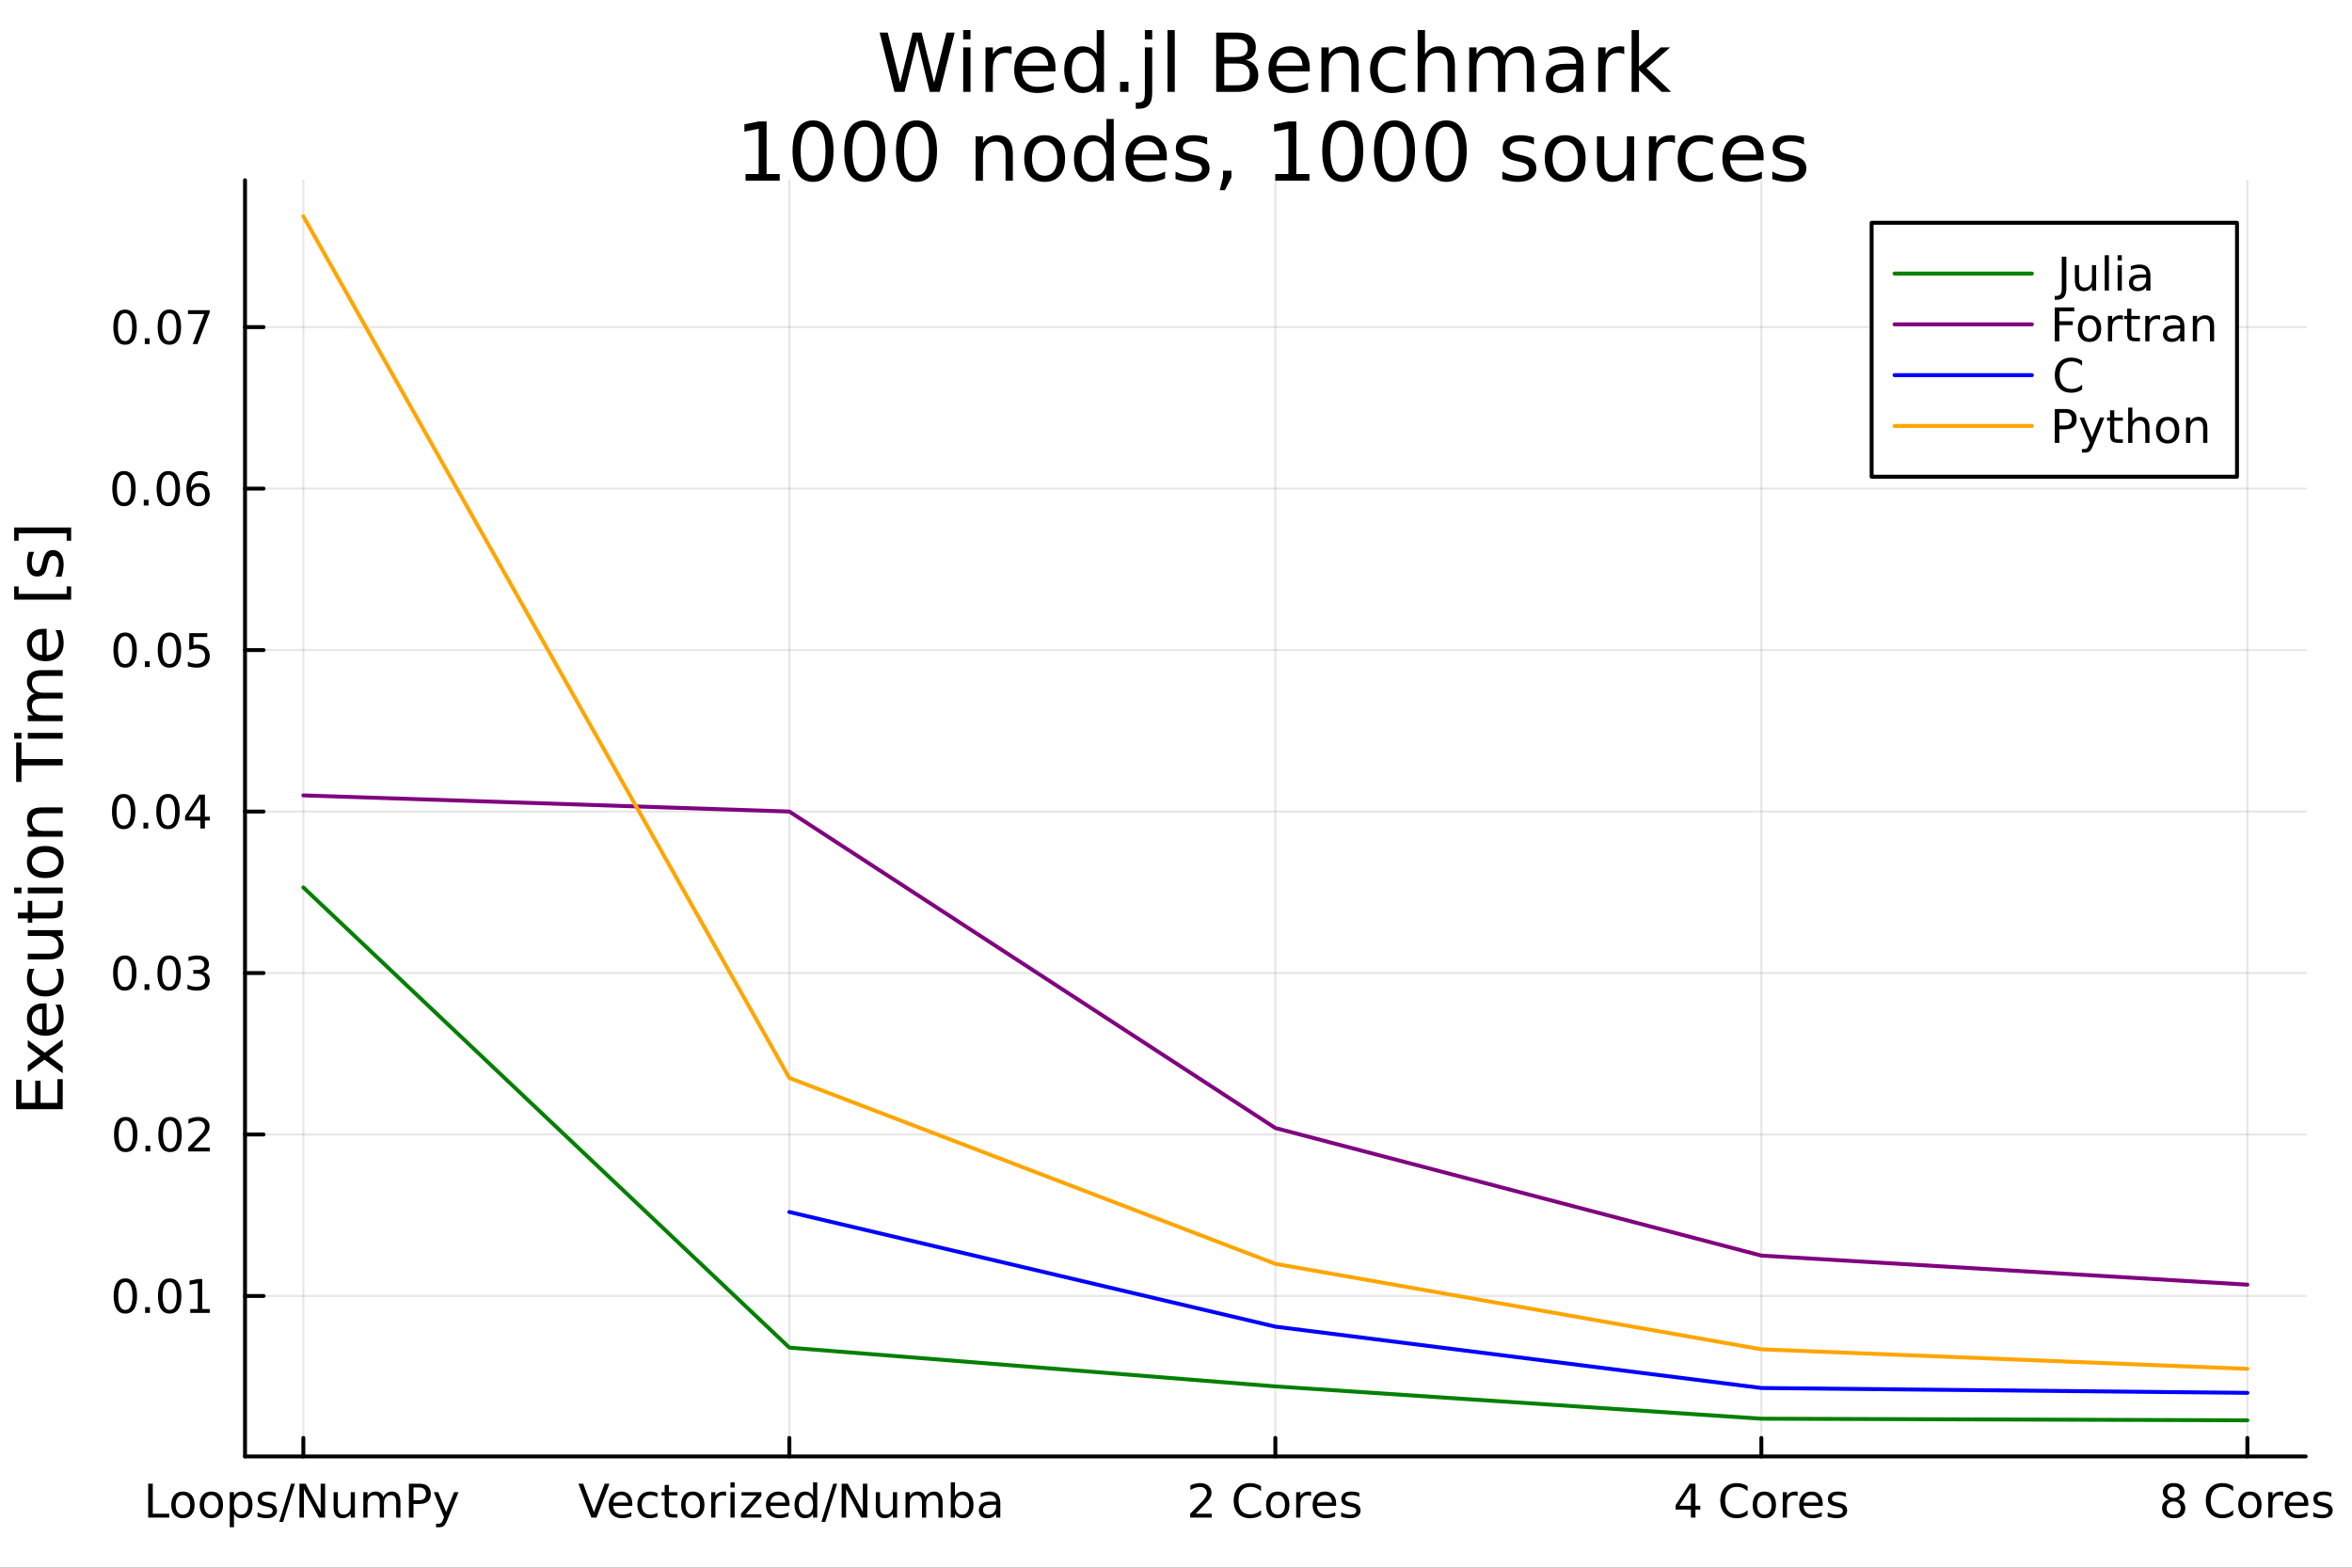 <?xml version="1.0" encoding="utf-8"?>
<svg xmlns="http://www.w3.org/2000/svg" xmlns:xlink="http://www.w3.org/1999/xlink" width="600" height="400" viewBox="0 0 2400 1600">
<rect x="0" y="0" width="2400" height="1600" fill="#333333" stroke="none"/>
<defs>
  <clipPath id="clip450">
    <rect x="0" y="0" width="2400" height="1600"/>
  </clipPath>
</defs>
<path clip-path="url(#clip450)" d="M0 1600 L2400 1600 L2400 0 L0 0  Z" fill="#ffffff" fill-rule="evenodd" fill-opacity="1"/>
<defs>
  <clipPath id="clip451">
    <rect x="480" y="0" width="1681" height="1600"/>
  </clipPath>
</defs>
<path clip-path="url(#clip450)" d="M250.028 1486.45 L2352.76 1486.45 L2352.76 183.952 L250.028 183.952  Z" fill="#ffffff" fill-rule="evenodd" fill-opacity="1"/>
<defs>
  <clipPath id="clip452">
    <rect x="250" y="183" width="2104" height="1303"/>
  </clipPath>
</defs>
<polyline clip-path="url(#clip452)" style="stroke:#000000; stroke-linecap:round; stroke-linejoin:round; stroke-width:2; stroke-opacity:0.1; fill:none" points="309.539,1486.45 309.539,183.952 "/>
<polyline clip-path="url(#clip452)" style="stroke:#000000; stroke-linecap:round; stroke-linejoin:round; stroke-width:2; stroke-opacity:0.1; fill:none" points="805.466,1486.45 805.466,183.952 "/>
<polyline clip-path="url(#clip452)" style="stroke:#000000; stroke-linecap:round; stroke-linejoin:round; stroke-width:2; stroke-opacity:0.1; fill:none" points="1301.39,1486.45 1301.39,183.952 "/>
<polyline clip-path="url(#clip452)" style="stroke:#000000; stroke-linecap:round; stroke-linejoin:round; stroke-width:2; stroke-opacity:0.1; fill:none" points="1797.32,1486.45 1797.32,183.952 "/>
<polyline clip-path="url(#clip452)" style="stroke:#000000; stroke-linecap:round; stroke-linejoin:round; stroke-width:2; stroke-opacity:0.1; fill:none" points="2293.24,1486.45 2293.24,183.952 "/>
<polyline clip-path="url(#clip450)" style="stroke:#000000; stroke-linecap:round; stroke-linejoin:round; stroke-width:4; stroke-opacity:1; fill:none" points="250.028,1486.45 2352.76,1486.45 "/>
<polyline clip-path="url(#clip450)" style="stroke:#000000; stroke-linecap:round; stroke-linejoin:round; stroke-width:4; stroke-opacity:1; fill:none" points="309.539,1486.45 309.539,1467.55 "/>
<polyline clip-path="url(#clip450)" style="stroke:#000000; stroke-linecap:round; stroke-linejoin:round; stroke-width:4; stroke-opacity:1; fill:none" points="805.466,1486.45 805.466,1467.55 "/>
<polyline clip-path="url(#clip450)" style="stroke:#000000; stroke-linecap:round; stroke-linejoin:round; stroke-width:4; stroke-opacity:1; fill:none" points="1301.39,1486.45 1301.39,1467.55 "/>
<polyline clip-path="url(#clip450)" style="stroke:#000000; stroke-linecap:round; stroke-linejoin:round; stroke-width:4; stroke-opacity:1; fill:none" points="1797.32,1486.45 1797.32,1467.55 "/>
<polyline clip-path="url(#clip450)" style="stroke:#000000; stroke-linecap:round; stroke-linejoin:round; stroke-width:4; stroke-opacity:1; fill:none" points="2293.24,1486.45 2293.24,1467.55 "/>
<path clip-path="url(#clip450)" d="M151.23 1514.29 L155.906 1514.29 L155.906 1544.91 L172.734 1544.91 L172.734 1548.85 L151.23 1548.85 L151.23 1514.29 Z" fill="#000000" fill-rule="nonzero" fill-opacity="1" /><path clip-path="url(#clip450)" d="M186.67 1525.91 Q183.244 1525.91 181.253 1528.59 Q179.262 1531.26 179.262 1535.91 Q179.262 1540.56 181.23 1543.25 Q183.221 1545.91 186.67 1545.91 Q190.072 1545.91 192.063 1543.22 Q194.054 1540.54 194.054 1535.91 Q194.054 1531.3 192.063 1528.62 Q190.072 1525.91 186.67 1525.91 M186.67 1522.3 Q192.225 1522.3 195.396 1525.91 Q198.568 1529.52 198.568 1535.91 Q198.568 1542.27 195.396 1545.91 Q192.225 1549.52 186.67 1549.52 Q181.091 1549.52 177.92 1545.91 Q174.772 1542.27 174.772 1535.91 Q174.772 1529.52 177.92 1525.91 Q181.091 1522.3 186.67 1522.3 Z" fill="#000000" fill-rule="nonzero" fill-opacity="1" /><path clip-path="url(#clip450)" d="M215.674 1525.91 Q212.248 1525.91 210.257 1528.59 Q208.267 1531.26 208.267 1535.91 Q208.267 1540.56 210.234 1543.25 Q212.225 1545.91 215.674 1545.91 Q219.077 1545.91 221.068 1543.22 Q223.058 1540.54 223.058 1535.91 Q223.058 1531.3 221.068 1528.62 Q219.077 1525.91 215.674 1525.91 M215.674 1522.3 Q221.23 1522.3 224.401 1525.91 Q227.572 1529.52 227.572 1535.91 Q227.572 1542.27 224.401 1545.91 Q221.23 1549.52 215.674 1549.52 Q210.095 1549.52 206.924 1545.91 Q203.776 1542.27 203.776 1535.91 Q203.776 1529.52 206.924 1525.91 Q210.095 1522.3 215.674 1522.3 Z" fill="#000000" fill-rule="nonzero" fill-opacity="1" /><path clip-path="url(#clip450)" d="M238.753 1544.96 L238.753 1558.71 L234.47 1558.71 L234.47 1522.92 L238.753 1522.92 L238.753 1526.86 Q240.095 1524.54 242.132 1523.43 Q244.192 1522.3 247.04 1522.3 Q251.762 1522.3 254.702 1526.05 Q257.665 1529.8 257.665 1535.91 Q257.665 1542.02 254.702 1545.77 Q251.762 1549.52 247.04 1549.52 Q244.192 1549.52 242.132 1548.41 Q240.095 1547.27 238.753 1544.96 M253.243 1535.91 Q253.243 1531.21 251.299 1528.55 Q249.378 1525.86 245.998 1525.86 Q242.618 1525.86 240.674 1528.55 Q238.753 1531.21 238.753 1535.91 Q238.753 1540.61 240.674 1543.29 Q242.618 1545.95 245.998 1545.95 Q249.378 1545.95 251.299 1543.29 Q253.243 1540.61 253.243 1535.91 Z" fill="#000000" fill-rule="nonzero" fill-opacity="1" /><path clip-path="url(#clip450)" d="M281.252 1523.69 L281.252 1527.71 Q279.447 1526.79 277.502 1526.32 Q275.558 1525.86 273.475 1525.86 Q270.303 1525.86 268.706 1526.83 Q267.132 1527.81 267.132 1529.75 Q267.132 1531.23 268.266 1532.09 Q269.401 1532.92 272.827 1533.69 L274.285 1534.01 Q278.822 1534.98 280.72 1536.76 Q282.641 1538.52 282.641 1541.7 Q282.641 1545.31 279.771 1547.41 Q276.924 1549.52 271.924 1549.52 Q269.84 1549.52 267.572 1549.1 Q265.327 1548.71 262.827 1547.9 L262.827 1543.5 Q265.188 1544.73 267.479 1545.35 Q269.771 1545.95 272.016 1545.95 Q275.026 1545.95 276.646 1544.94 Q278.266 1543.89 278.266 1542.02 Q278.266 1540.28 277.086 1539.36 Q275.928 1538.43 271.97 1537.57 L270.489 1537.23 Q266.53 1536.39 264.771 1534.68 Q263.012 1532.95 263.012 1529.94 Q263.012 1526.28 265.604 1524.29 Q268.197 1522.3 272.965 1522.3 Q275.327 1522.3 277.41 1522.64 Q279.493 1522.99 281.252 1523.69 Z" fill="#000000" fill-rule="nonzero" fill-opacity="1" /><path clip-path="url(#clip450)" d="M296.993 1514.29 L300.928 1514.29 L288.891 1553.25 L284.956 1553.25 L296.993 1514.29 Z" fill="#000000" fill-rule="nonzero" fill-opacity="1" /><path clip-path="url(#clip450)" d="M305.581 1514.29 L311.877 1514.29 L327.201 1543.2 L327.201 1514.29 L331.738 1514.29 L331.738 1548.85 L325.442 1548.85 L310.118 1519.94 L310.118 1548.85 L305.581 1548.85 L305.581 1514.29 Z" fill="#000000" fill-rule="nonzero" fill-opacity="1" /><path clip-path="url(#clip450)" d="M340.419 1538.62 L340.419 1522.92 L344.678 1522.92 L344.678 1538.45 Q344.678 1542.13 346.113 1543.99 Q347.548 1545.82 350.419 1545.82 Q353.868 1545.82 355.859 1543.62 Q357.872 1541.42 357.872 1537.62 L357.872 1522.92 L362.132 1522.92 L362.132 1548.85 L357.872 1548.85 L357.872 1544.87 Q356.321 1547.23 354.261 1548.38 Q352.224 1549.52 349.516 1549.52 Q345.048 1549.52 342.734 1546.74 Q340.419 1543.96 340.419 1538.62 M351.136 1522.3 L351.136 1522.3 Z" fill="#000000" fill-rule="nonzero" fill-opacity="1" /><path clip-path="url(#clip450)" d="M391.09 1527.9 Q392.687 1525.03 394.909 1523.66 Q397.131 1522.3 400.141 1522.3 Q404.192 1522.3 406.391 1525.14 Q408.59 1527.97 408.59 1533.2 L408.59 1548.85 L404.307 1548.85 L404.307 1533.34 Q404.307 1529.61 402.988 1527.81 Q401.668 1526 398.96 1526 Q395.65 1526 393.729 1528.2 Q391.807 1530.4 391.807 1534.2 L391.807 1548.85 L387.525 1548.85 L387.525 1533.34 Q387.525 1529.59 386.206 1527.81 Q384.886 1526 382.132 1526 Q378.868 1526 376.946 1528.22 Q375.025 1530.42 375.025 1534.2 L375.025 1548.85 L370.743 1548.85 L370.743 1522.92 L375.025 1522.92 L375.025 1526.95 Q376.483 1524.57 378.52 1523.43 Q380.557 1522.3 383.358 1522.3 Q386.182 1522.3 388.15 1523.73 Q390.141 1525.17 391.09 1527.9 Z" fill="#000000" fill-rule="nonzero" fill-opacity="1" /><path clip-path="url(#clip450)" d="M421.946 1518.13 L421.946 1531.12 L427.826 1531.12 Q431.09 1531.12 432.872 1529.43 Q434.654 1527.74 434.654 1524.61 Q434.654 1521.51 432.872 1519.82 Q431.09 1518.13 427.826 1518.13 L421.946 1518.13 M417.27 1514.29 L427.826 1514.29 Q433.636 1514.29 436.599 1516.93 Q439.585 1519.54 439.585 1524.61 Q439.585 1529.73 436.599 1532.34 Q433.636 1534.96 427.826 1534.96 L421.946 1534.96 L421.946 1548.85 L417.27 1548.85 L417.27 1514.29 Z" fill="#000000" fill-rule="nonzero" fill-opacity="1" /><path clip-path="url(#clip450)" d="M456.46 1551.26 Q454.654 1555.88 452.941 1557.3 Q451.228 1558.71 448.358 1558.71 L444.955 1558.71 L444.955 1555.14 L447.455 1555.14 Q449.214 1555.14 450.187 1554.31 Q451.159 1553.48 452.339 1550.38 L453.103 1548.43 L442.617 1522.92 L447.131 1522.92 L455.233 1543.2 L463.335 1522.92 L467.849 1522.92 L456.46 1551.26 Z" fill="#000000" fill-rule="nonzero" fill-opacity="1" /><path clip-path="url(#clip450)" d="M603.407 1548.85 L590.212 1514.29 L595.096 1514.29 L606.045 1543.38 L617.018 1514.29 L621.879 1514.29 L608.707 1548.85 L603.407 1548.85 Z" fill="#000000" fill-rule="nonzero" fill-opacity="1" /><path clip-path="url(#clip450)" d="M645.235 1534.82 L645.235 1536.9 L625.652 1536.9 Q625.93 1541.3 628.291 1543.62 Q630.675 1545.91 634.911 1545.91 Q637.365 1545.91 639.656 1545.31 Q641.971 1544.7 644.24 1543.5 L644.24 1547.53 Q641.948 1548.5 639.541 1549.01 Q637.133 1549.52 634.656 1549.52 Q628.453 1549.52 624.818 1545.91 Q621.207 1542.3 621.207 1536.14 Q621.207 1529.77 624.633 1526.05 Q628.082 1522.3 633.916 1522.3 Q639.147 1522.3 642.18 1525.68 Q645.235 1529.03 645.235 1534.82 M640.976 1533.57 Q640.93 1530.07 639.008 1527.99 Q637.11 1525.91 633.962 1525.91 Q630.397 1525.91 628.244 1527.92 Q626.115 1529.94 625.791 1533.59 L640.976 1533.57 Z" fill="#000000" fill-rule="nonzero" fill-opacity="1" /><path clip-path="url(#clip450)" d="M670.883 1523.92 L670.883 1527.9 Q669.078 1526.9 667.249 1526.42 Q665.443 1525.91 663.591 1525.91 Q659.448 1525.91 657.156 1528.55 Q654.865 1531.16 654.865 1535.91 Q654.865 1540.65 657.156 1543.29 Q659.448 1545.91 663.591 1545.91 Q665.443 1545.91 667.249 1545.42 Q669.078 1544.91 670.883 1543.92 L670.883 1547.85 Q669.101 1548.69 667.179 1549.1 Q665.281 1549.52 663.128 1549.52 Q657.272 1549.52 653.823 1545.84 Q650.374 1542.16 650.374 1535.91 Q650.374 1529.57 653.846 1525.93 Q657.341 1522.3 663.406 1522.3 Q665.374 1522.3 667.249 1522.71 Q669.124 1523.11 670.883 1523.92 Z" fill="#000000" fill-rule="nonzero" fill-opacity="1" /><path clip-path="url(#clip450)" d="M682.503 1515.56 L682.503 1522.92 L691.276 1522.92 L691.276 1526.23 L682.503 1526.23 L682.503 1540.31 Q682.503 1543.48 683.36 1544.38 Q684.239 1545.28 686.901 1545.28 L691.276 1545.28 L691.276 1548.85 L686.901 1548.85 Q681.971 1548.85 680.096 1547.02 Q678.221 1545.17 678.221 1540.31 L678.221 1526.23 L675.096 1526.23 L675.096 1522.92 L678.221 1522.92 L678.221 1515.56 L682.503 1515.56 Z" fill="#000000" fill-rule="nonzero" fill-opacity="1" /><path clip-path="url(#clip450)" d="M706.925 1525.91 Q703.499 1525.91 701.508 1528.59 Q699.517 1531.26 699.517 1535.91 Q699.517 1540.56 701.485 1543.25 Q703.475 1545.91 706.925 1545.91 Q710.327 1545.91 712.318 1543.22 Q714.309 1540.54 714.309 1535.91 Q714.309 1531.3 712.318 1528.62 Q710.327 1525.91 706.925 1525.91 M706.925 1522.3 Q712.48 1522.3 715.651 1525.91 Q718.823 1529.52 718.823 1535.91 Q718.823 1542.27 715.651 1545.91 Q712.48 1549.52 706.925 1549.52 Q701.346 1549.52 698.175 1545.91 Q695.026 1542.27 695.026 1535.91 Q695.026 1529.52 698.175 1525.91 Q701.346 1522.3 706.925 1522.3 Z" fill="#000000" fill-rule="nonzero" fill-opacity="1" /><path clip-path="url(#clip450)" d="M740.906 1526.9 Q740.188 1526.49 739.332 1526.3 Q738.498 1526.09 737.48 1526.09 Q733.869 1526.09 731.924 1528.45 Q730.003 1530.79 730.003 1535.19 L730.003 1548.85 L725.721 1548.85 L725.721 1522.92 L730.003 1522.92 L730.003 1526.95 Q731.346 1524.59 733.498 1523.45 Q735.651 1522.3 738.73 1522.3 Q739.17 1522.3 739.702 1522.37 Q740.235 1522.41 740.883 1522.53 L740.906 1526.9 Z" fill="#000000" fill-rule="nonzero" fill-opacity="1" /><path clip-path="url(#clip450)" d="M745.373 1522.92 L749.633 1522.92 L749.633 1548.85 L745.373 1548.85 L745.373 1522.92 M745.373 1512.83 L749.633 1512.83 L749.633 1518.22 L745.373 1518.22 L745.373 1512.83 Z" fill="#000000" fill-rule="nonzero" fill-opacity="1" /><path clip-path="url(#clip450)" d="M756.693 1522.92 L776.924 1522.92 L776.924 1526.81 L760.906 1545.45 L776.924 1545.45 L776.924 1548.85 L756.114 1548.85 L756.114 1544.96 L772.133 1526.32 L756.693 1526.32 L756.693 1522.92 Z" fill="#000000" fill-rule="nonzero" fill-opacity="1" /><path clip-path="url(#clip450)" d="M805.605 1534.82 L805.605 1536.9 L786.021 1536.9 Q786.299 1541.3 788.66 1543.62 Q791.044 1545.91 795.281 1545.91 Q797.734 1545.91 800.026 1545.31 Q802.341 1544.7 804.609 1543.5 L804.609 1547.53 Q802.318 1548.5 799.91 1549.01 Q797.503 1549.52 795.026 1549.52 Q788.822 1549.52 785.188 1545.91 Q781.577 1542.3 781.577 1536.14 Q781.577 1529.77 785.003 1526.05 Q788.452 1522.3 794.285 1522.3 Q799.517 1522.3 802.549 1525.68 Q805.605 1529.03 805.605 1534.82 M801.345 1533.57 Q801.299 1530.07 799.378 1527.99 Q797.48 1525.91 794.331 1525.91 Q790.767 1525.91 788.614 1527.92 Q786.484 1529.94 786.16 1533.59 L801.345 1533.57 Z" fill="#000000" fill-rule="nonzero" fill-opacity="1" /><path clip-path="url(#clip450)" d="M829.655 1526.86 L829.655 1512.83 L833.915 1512.83 L833.915 1548.85 L829.655 1548.85 L829.655 1544.96 Q828.313 1547.27 826.253 1548.41 Q824.216 1549.52 821.345 1549.52 Q816.646 1549.52 813.683 1545.77 Q810.743 1542.02 810.743 1535.91 Q810.743 1529.8 813.683 1526.05 Q816.646 1522.3 821.345 1522.3 Q824.216 1522.3 826.253 1523.43 Q828.313 1524.54 829.655 1526.86 M815.142 1535.91 Q815.142 1540.61 817.063 1543.29 Q819.007 1545.95 822.387 1545.95 Q825.766 1545.95 827.711 1543.29 Q829.655 1540.61 829.655 1535.91 Q829.655 1531.21 827.711 1528.55 Q825.766 1525.86 822.387 1525.86 Q819.007 1525.86 817.063 1528.55 Q815.142 1531.21 815.142 1535.91 Z" fill="#000000" fill-rule="nonzero" fill-opacity="1" /><path clip-path="url(#clip450)" d="M850.257 1514.29 L854.192 1514.29 L842.155 1553.25 L838.22 1553.25 L850.257 1514.29 Z" fill="#000000" fill-rule="nonzero" fill-opacity="1" /><path clip-path="url(#clip450)" d="M858.845 1514.29 L865.141 1514.29 L880.465 1543.2 L880.465 1514.29 L885.002 1514.29 L885.002 1548.85 L878.706 1548.85 L863.382 1519.94 L863.382 1548.85 L858.845 1548.85 L858.845 1514.29 Z" fill="#000000" fill-rule="nonzero" fill-opacity="1" /><path clip-path="url(#clip450)" d="M893.683 1538.62 L893.683 1522.92 L897.942 1522.92 L897.942 1538.45 Q897.942 1542.13 899.377 1543.99 Q900.812 1545.82 903.683 1545.82 Q907.132 1545.82 909.123 1543.62 Q911.136 1541.42 911.136 1537.62 L911.136 1522.92 L915.396 1522.92 L915.396 1548.85 L911.136 1548.85 L911.136 1544.87 Q909.585 1547.23 907.525 1548.38 Q905.488 1549.52 902.78 1549.52 Q898.312 1549.52 895.998 1546.74 Q893.683 1543.96 893.683 1538.62 M904.4 1522.3 L904.4 1522.3 Z" fill="#000000" fill-rule="nonzero" fill-opacity="1" /><path clip-path="url(#clip450)" d="M944.354 1527.9 Q945.951 1525.03 948.173 1523.66 Q950.395 1522.3 953.405 1522.3 Q957.456 1522.3 959.655 1525.14 Q961.854 1527.97 961.854 1533.2 L961.854 1548.85 L957.571 1548.85 L957.571 1533.34 Q957.571 1529.61 956.252 1527.81 Q954.932 1526 952.224 1526 Q948.914 1526 946.993 1528.2 Q945.071 1530.4 945.071 1534.2 L945.071 1548.85 L940.789 1548.85 L940.789 1533.34 Q940.789 1529.59 939.47 1527.81 Q938.15 1526 935.396 1526 Q932.132 1526 930.21 1528.22 Q928.289 1530.42 928.289 1534.2 L928.289 1548.85 L924.007 1548.85 L924.007 1522.92 L928.289 1522.92 L928.289 1526.95 Q929.747 1524.57 931.784 1523.43 Q933.821 1522.3 936.622 1522.3 Q939.446 1522.3 941.414 1523.73 Q943.405 1525.17 944.354 1527.9 Z" fill="#000000" fill-rule="nonzero" fill-opacity="1" /><path clip-path="url(#clip450)" d="M988.96 1535.91 Q988.96 1531.21 987.016 1528.55 Q985.094 1525.86 981.715 1525.86 Q978.335 1525.86 976.391 1528.55 Q974.469 1531.21 974.469 1535.91 Q974.469 1540.61 976.391 1543.29 Q978.335 1545.95 981.715 1545.95 Q985.094 1545.95 987.016 1543.29 Q988.96 1540.61 988.96 1535.91 M974.469 1526.86 Q975.812 1524.54 977.849 1523.43 Q979.909 1522.3 982.756 1522.3 Q987.479 1522.3 990.418 1526.05 Q993.381 1529.8 993.381 1535.91 Q993.381 1542.02 990.418 1545.77 Q987.479 1549.52 982.756 1549.52 Q979.909 1549.52 977.849 1548.41 Q975.812 1547.27 974.469 1544.96 L974.469 1548.85 L970.187 1548.85 L970.187 1512.83 L974.469 1512.83 L974.469 1526.86 Z" fill="#000000" fill-rule="nonzero" fill-opacity="1" /><path clip-path="url(#clip450)" d="M1012.22 1535.82 Q1007.06 1535.82 1005.07 1537 Q1003.08 1538.18 1003.08 1541.02 Q1003.08 1543.29 1004.56 1544.63 Q1006.07 1545.95 1008.64 1545.95 Q1012.18 1545.95 1014.31 1543.45 Q1016.46 1540.93 1016.46 1536.76 L1016.46 1535.82 L1012.22 1535.82 M1020.72 1534.06 L1020.72 1548.85 L1016.46 1548.85 L1016.46 1544.91 Q1015 1547.27 1012.83 1548.41 Q1010.65 1549.52 1007.5 1549.52 Q1003.52 1549.52 1001.16 1547.3 Q998.821 1545.05 998.821 1541.3 Q998.821 1536.93 1001.74 1534.7 Q1004.68 1532.48 1010.49 1532.48 L1016.46 1532.48 L1016.46 1532.07 Q1016.46 1529.13 1014.52 1527.53 Q1012.59 1525.91 1009.1 1525.91 Q1006.88 1525.91 1004.77 1526.44 Q1002.66 1526.97 1000.72 1528.04 L1000.72 1524.1 Q1003.06 1523.2 1005.26 1522.76 Q1007.46 1522.3 1009.54 1522.3 Q1015.16 1522.3 1017.94 1525.21 Q1020.72 1528.13 1020.72 1534.06 Z" fill="#000000" fill-rule="nonzero" fill-opacity="1" /><path clip-path="url(#clip450)" d="M1220.08 1544.91 L1236.4 1544.91 L1236.4 1548.85 L1214.46 1548.85 L1214.46 1544.91 Q1217.12 1542.16 1221.7 1537.53 Q1226.31 1532.88 1227.49 1531.53 Q1229.74 1529.01 1230.62 1527.27 Q1231.52 1525.51 1231.52 1523.82 Q1231.52 1521.07 1229.58 1519.33 Q1227.65 1517.6 1224.55 1517.6 Q1222.35 1517.6 1219.9 1518.36 Q1217.47 1519.13 1214.69 1520.68 L1214.69 1515.95 Q1217.52 1514.82 1219.97 1514.24 Q1222.42 1513.66 1224.46 1513.66 Q1229.83 1513.66 1233.02 1516.35 Q1236.22 1519.03 1236.22 1523.52 Q1236.22 1525.65 1235.41 1527.57 Q1234.62 1529.47 1232.52 1532.07 Q1231.94 1532.74 1228.83 1535.95 Q1225.73 1539.15 1220.08 1544.91 Z" fill="#000000" fill-rule="nonzero" fill-opacity="1" /><path clip-path="url(#clip450)" d="M1286.75 1516.95 L1286.75 1521.88 Q1284.39 1519.68 1281.7 1518.59 Q1279.04 1517.51 1276.03 1517.51 Q1270.11 1517.51 1266.96 1521.14 Q1263.81 1524.75 1263.81 1531.6 Q1263.81 1538.43 1266.96 1542.07 Q1270.11 1545.68 1276.03 1545.68 Q1279.04 1545.68 1281.7 1544.59 Q1284.39 1543.5 1286.75 1541.3 L1286.75 1546.19 Q1284.3 1547.85 1281.54 1548.69 Q1278.81 1549.52 1275.76 1549.52 Q1267.91 1549.52 1263.39 1544.73 Q1258.88 1539.91 1258.88 1531.6 Q1258.88 1523.27 1263.39 1518.48 Q1267.91 1513.66 1275.76 1513.66 Q1278.86 1513.66 1281.59 1514.5 Q1284.34 1515.31 1286.75 1516.95 Z" fill="#000000" fill-rule="nonzero" fill-opacity="1" /><path clip-path="url(#clip450)" d="M1303.83 1525.91 Q1300.41 1525.91 1298.42 1528.59 Q1296.43 1531.26 1296.43 1535.91 Q1296.43 1540.56 1298.39 1543.25 Q1300.39 1545.91 1303.83 1545.91 Q1307.24 1545.91 1309.23 1543.22 Q1311.22 1540.54 1311.22 1535.91 Q1311.22 1531.3 1309.23 1528.62 Q1307.24 1525.91 1303.83 1525.91 M1303.83 1522.3 Q1309.39 1522.3 1312.56 1525.91 Q1315.73 1529.52 1315.73 1535.91 Q1315.73 1542.27 1312.56 1545.91 Q1309.39 1549.52 1303.83 1549.52 Q1298.26 1549.52 1295.08 1545.91 Q1291.94 1542.27 1291.94 1535.91 Q1291.94 1529.52 1295.08 1525.91 Q1298.26 1522.3 1303.83 1522.3 Z" fill="#000000" fill-rule="nonzero" fill-opacity="1" /><path clip-path="url(#clip450)" d="M1337.82 1526.9 Q1337.1 1526.49 1336.24 1526.3 Q1335.41 1526.09 1334.39 1526.09 Q1330.78 1526.09 1328.83 1528.45 Q1326.91 1530.79 1326.91 1535.19 L1326.91 1548.85 L1322.63 1548.85 L1322.63 1522.92 L1326.91 1522.92 L1326.91 1526.95 Q1328.26 1524.59 1330.41 1523.45 Q1332.56 1522.3 1335.64 1522.3 Q1336.08 1522.3 1336.61 1522.37 Q1337.14 1522.41 1337.79 1522.53 L1337.82 1526.9 Z" fill="#000000" fill-rule="nonzero" fill-opacity="1" /><path clip-path="url(#clip450)" d="M1363.42 1534.82 L1363.42 1536.9 L1343.83 1536.9 Q1344.11 1541.3 1346.47 1543.62 Q1348.86 1545.91 1353.09 1545.91 Q1355.55 1545.91 1357.84 1545.31 Q1360.15 1544.7 1362.42 1543.5 L1362.42 1547.53 Q1360.13 1548.5 1357.72 1549.01 Q1355.32 1549.52 1352.84 1549.52 Q1346.63 1549.52 1343 1545.91 Q1339.39 1542.3 1339.39 1536.14 Q1339.39 1529.77 1342.82 1526.05 Q1346.26 1522.3 1352.1 1522.3 Q1357.33 1522.3 1360.36 1525.68 Q1363.42 1529.03 1363.42 1534.82 M1359.16 1533.57 Q1359.11 1530.07 1357.19 1527.99 Q1355.29 1525.91 1352.14 1525.91 Q1348.58 1525.91 1346.43 1527.92 Q1344.3 1529.94 1343.97 1533.59 L1359.16 1533.57 Z" fill="#000000" fill-rule="nonzero" fill-opacity="1" /><path clip-path="url(#clip450)" d="M1386.94 1523.69 L1386.94 1527.71 Q1385.13 1526.79 1383.19 1526.32 Q1381.24 1525.86 1379.16 1525.86 Q1375.99 1525.86 1374.39 1526.83 Q1372.82 1527.81 1372.82 1529.75 Q1372.82 1531.23 1373.95 1532.09 Q1375.08 1532.92 1378.51 1533.69 L1379.97 1534.01 Q1384.51 1534.98 1386.4 1536.76 Q1388.32 1538.52 1388.32 1541.7 Q1388.32 1545.31 1385.45 1547.41 Q1382.61 1549.52 1377.61 1549.52 Q1375.52 1549.52 1373.26 1549.1 Q1371.01 1548.71 1368.51 1547.9 L1368.51 1543.5 Q1370.87 1544.73 1373.16 1545.35 Q1375.45 1545.95 1377.7 1545.95 Q1380.71 1545.95 1382.33 1544.94 Q1383.95 1543.89 1383.95 1542.02 Q1383.95 1540.28 1382.77 1539.36 Q1381.61 1538.43 1377.65 1537.57 L1376.17 1537.23 Q1372.21 1536.39 1370.45 1534.68 Q1368.69 1532.95 1368.69 1529.94 Q1368.69 1526.28 1371.29 1524.29 Q1373.88 1522.3 1378.65 1522.3 Q1381.01 1522.3 1383.09 1522.64 Q1385.18 1522.99 1386.94 1523.69 Z" fill="#000000" fill-rule="nonzero" fill-opacity="1" /><path clip-path="url(#clip450)" d="M1725.41 1518.36 L1713.6 1536.81 L1725.41 1536.81 L1725.41 1518.36 M1724.18 1514.29 L1730.06 1514.29 L1730.06 1536.81 L1734.99 1536.81 L1734.99 1540.7 L1730.06 1540.7 L1730.06 1548.85 L1725.41 1548.85 L1725.41 1540.7 L1709.81 1540.7 L1709.81 1536.19 L1724.18 1514.29 Z" fill="#000000" fill-rule="nonzero" fill-opacity="1" /><path clip-path="url(#clip450)" d="M1783.26 1516.95 L1783.26 1521.88 Q1780.89 1519.68 1778.21 1518.59 Q1775.55 1517.51 1772.54 1517.51 Q1766.61 1517.51 1763.46 1521.14 Q1760.32 1524.75 1760.32 1531.6 Q1760.32 1538.43 1763.46 1542.07 Q1766.61 1545.68 1772.54 1545.68 Q1775.55 1545.68 1778.21 1544.59 Q1780.89 1543.5 1783.26 1541.3 L1783.26 1546.19 Q1780.8 1547.85 1778.05 1548.69 Q1775.32 1549.52 1772.26 1549.52 Q1764.41 1549.52 1759.9 1544.73 Q1755.39 1539.91 1755.39 1531.6 Q1755.39 1523.27 1759.9 1518.48 Q1764.41 1513.66 1772.26 1513.66 Q1775.36 1513.66 1778.09 1514.5 Q1780.85 1515.31 1783.26 1516.95 Z" fill="#000000" fill-rule="nonzero" fill-opacity="1" /><path clip-path="url(#clip450)" d="M1800.34 1525.91 Q1796.91 1525.91 1794.92 1528.59 Q1792.93 1531.26 1792.93 1535.91 Q1792.93 1540.56 1794.9 1543.25 Q1796.89 1545.91 1800.34 1545.91 Q1803.74 1545.91 1805.73 1543.22 Q1807.72 1540.54 1807.72 1535.91 Q1807.72 1531.3 1805.73 1528.62 Q1803.74 1525.91 1800.34 1525.91 M1800.34 1522.3 Q1805.89 1522.3 1809.07 1525.91 Q1812.24 1529.52 1812.24 1535.91 Q1812.24 1542.27 1809.07 1545.91 Q1805.89 1549.52 1800.34 1549.52 Q1794.76 1549.52 1791.59 1545.91 Q1788.44 1542.27 1788.44 1535.91 Q1788.44 1529.52 1791.59 1525.91 Q1794.76 1522.3 1800.34 1522.3 Z" fill="#000000" fill-rule="nonzero" fill-opacity="1" /><path clip-path="url(#clip450)" d="M1834.32 1526.9 Q1833.6 1526.49 1832.75 1526.3 Q1831.91 1526.09 1830.89 1526.09 Q1827.28 1526.09 1825.34 1528.45 Q1823.42 1530.79 1823.42 1535.19 L1823.42 1548.85 L1819.14 1548.85 L1819.14 1522.92 L1823.42 1522.92 L1823.42 1526.95 Q1824.76 1524.59 1826.91 1523.45 Q1829.07 1522.3 1832.14 1522.3 Q1832.58 1522.3 1833.12 1522.37 Q1833.65 1522.41 1834.3 1522.53 L1834.32 1526.9 Z" fill="#000000" fill-rule="nonzero" fill-opacity="1" /><path clip-path="url(#clip450)" d="M1859.92 1534.82 L1859.92 1536.9 L1840.34 1536.9 Q1840.62 1541.3 1842.98 1543.62 Q1845.36 1545.91 1849.6 1545.91 Q1852.05 1545.91 1854.34 1545.31 Q1856.66 1544.7 1858.93 1543.5 L1858.93 1547.53 Q1856.64 1548.5 1854.23 1549.01 Q1851.82 1549.52 1849.34 1549.52 Q1843.14 1549.52 1839.51 1545.91 Q1835.89 1542.3 1835.89 1536.14 Q1835.89 1529.77 1839.32 1526.05 Q1842.77 1522.3 1848.6 1522.3 Q1853.83 1522.3 1856.87 1525.68 Q1859.92 1529.03 1859.92 1534.82 M1855.66 1533.57 Q1855.62 1530.07 1853.7 1527.99 Q1851.8 1525.91 1848.65 1525.91 Q1845.08 1525.91 1842.93 1527.92 Q1840.8 1529.94 1840.48 1533.59 L1855.66 1533.57 Z" fill="#000000" fill-rule="nonzero" fill-opacity="1" /><path clip-path="url(#clip450)" d="M1883.44 1523.69 L1883.44 1527.71 Q1881.64 1526.79 1879.69 1526.32 Q1877.75 1525.86 1875.66 1525.86 Q1872.49 1525.86 1870.89 1526.83 Q1869.32 1527.81 1869.32 1529.75 Q1869.32 1531.23 1870.45 1532.09 Q1871.59 1532.92 1875.01 1533.69 L1876.47 1534.01 Q1881.01 1534.98 1882.91 1536.76 Q1884.83 1538.52 1884.83 1541.7 Q1884.83 1545.31 1881.96 1547.41 Q1879.11 1549.52 1874.11 1549.52 Q1872.03 1549.52 1869.76 1549.1 Q1867.51 1548.71 1865.01 1547.9 L1865.01 1543.5 Q1867.38 1544.73 1869.67 1545.35 Q1871.96 1545.95 1874.2 1545.95 Q1877.21 1545.95 1878.83 1544.94 Q1880.45 1543.89 1880.45 1542.02 Q1880.45 1540.28 1879.27 1539.36 Q1878.12 1538.43 1874.16 1537.57 L1872.68 1537.23 Q1868.72 1536.39 1866.96 1534.68 Q1865.2 1532.95 1865.2 1529.94 Q1865.2 1526.28 1867.79 1524.29 Q1870.39 1522.3 1875.15 1522.3 Q1877.51 1522.3 1879.6 1522.64 Q1881.68 1522.99 1883.44 1523.69 Z" fill="#000000" fill-rule="nonzero" fill-opacity="1" /><path clip-path="url(#clip450)" d="M2218.04 1532.44 Q2214.7 1532.44 2212.78 1534.22 Q2210.88 1536 2210.88 1539.13 Q2210.88 1542.25 2212.78 1544.03 Q2214.7 1545.82 2218.04 1545.82 Q2221.37 1545.82 2223.29 1544.03 Q2225.21 1542.23 2225.21 1539.13 Q2225.21 1536 2223.29 1534.22 Q2221.39 1532.44 2218.04 1532.44 M2213.36 1530.45 Q2210.35 1529.7 2208.66 1527.64 Q2207 1525.58 2207 1522.62 Q2207 1518.48 2209.94 1516.07 Q2212.9 1513.66 2218.04 1513.66 Q2223.2 1513.66 2226.14 1516.07 Q2229.08 1518.48 2229.08 1522.62 Q2229.08 1525.58 2227.39 1527.64 Q2225.72 1529.7 2222.74 1530.45 Q2226.12 1531.23 2227.99 1533.52 Q2229.89 1535.82 2229.89 1539.13 Q2229.89 1544.15 2226.81 1546.83 Q2223.75 1549.52 2218.04 1549.52 Q2212.32 1549.52 2209.24 1546.83 Q2206.19 1544.15 2206.19 1539.13 Q2206.19 1535.82 2208.08 1533.52 Q2209.98 1531.23 2213.36 1530.45 M2211.65 1523.06 Q2211.65 1525.75 2213.31 1527.25 Q2215 1528.76 2218.04 1528.76 Q2221.05 1528.76 2222.74 1527.25 Q2224.45 1525.75 2224.45 1523.06 Q2224.45 1520.38 2222.74 1518.87 Q2221.05 1517.37 2218.04 1517.37 Q2215 1517.37 2213.31 1518.87 Q2211.65 1520.38 2211.65 1523.06 Z" fill="#000000" fill-rule="nonzero" fill-opacity="1" /><path clip-path="url(#clip450)" d="M2278.73 1516.95 L2278.73 1521.88 Q2276.37 1519.68 2273.68 1518.59 Q2271.02 1517.51 2268.01 1517.51 Q2262.09 1517.51 2258.94 1521.14 Q2255.79 1524.75 2255.79 1531.6 Q2255.79 1538.43 2258.94 1542.07 Q2262.09 1545.68 2268.01 1545.68 Q2271.02 1545.68 2273.68 1544.59 Q2276.37 1543.5 2278.73 1541.3 L2278.73 1546.19 Q2276.28 1547.85 2273.52 1548.69 Q2270.79 1549.52 2267.74 1549.52 Q2259.89 1549.52 2255.37 1544.73 Q2250.86 1539.91 2250.86 1531.6 Q2250.86 1523.27 2255.37 1518.48 Q2259.89 1513.66 2267.74 1513.66 Q2270.84 1513.66 2273.57 1514.5 Q2276.32 1515.31 2278.73 1516.95 Z" fill="#000000" fill-rule="nonzero" fill-opacity="1" /><path clip-path="url(#clip450)" d="M2295.81 1525.91 Q2292.39 1525.91 2290.4 1528.59 Q2288.41 1531.26 2288.41 1535.91 Q2288.41 1540.56 2290.37 1543.25 Q2292.37 1545.91 2295.81 1545.91 Q2299.22 1545.91 2301.21 1543.22 Q2303.2 1540.54 2303.2 1535.91 Q2303.2 1531.3 2301.21 1528.62 Q2299.22 1525.91 2295.81 1525.91 M2295.81 1522.3 Q2301.37 1522.3 2304.54 1525.91 Q2307.71 1529.52 2307.71 1535.91 Q2307.71 1542.27 2304.54 1545.91 Q2301.37 1549.52 2295.81 1549.52 Q2290.24 1549.52 2287.06 1545.91 Q2283.92 1542.27 2283.92 1535.91 Q2283.92 1529.52 2287.06 1525.91 Q2290.24 1522.3 2295.81 1522.3 Z" fill="#000000" fill-rule="nonzero" fill-opacity="1" /><path clip-path="url(#clip450)" d="M2329.8 1526.9 Q2329.08 1526.49 2328.22 1526.3 Q2327.39 1526.09 2326.37 1526.09 Q2322.76 1526.09 2320.81 1528.45 Q2318.89 1530.79 2318.89 1535.19 L2318.89 1548.85 L2314.61 1548.85 L2314.61 1522.92 L2318.89 1522.92 L2318.89 1526.95 Q2320.24 1524.59 2322.39 1523.45 Q2324.54 1522.3 2327.62 1522.3 Q2328.06 1522.3 2328.59 1522.37 Q2329.12 1522.41 2329.77 1522.53 L2329.8 1526.9 Z" fill="#000000" fill-rule="nonzero" fill-opacity="1" /><path clip-path="url(#clip450)" d="M2355.4 1534.82 L2355.4 1536.9 L2335.81 1536.9 Q2336.09 1541.3 2338.45 1543.62 Q2340.84 1545.91 2345.07 1545.91 Q2347.53 1545.91 2349.82 1545.31 Q2352.13 1544.7 2354.4 1543.5 L2354.4 1547.53 Q2352.11 1548.5 2349.7 1549.01 Q2347.3 1549.52 2344.82 1549.52 Q2338.61 1549.52 2334.98 1545.91 Q2331.37 1542.3 2331.37 1536.14 Q2331.37 1529.77 2334.8 1526.05 Q2338.24 1522.3 2344.08 1522.3 Q2349.31 1522.3 2352.34 1525.68 Q2355.4 1529.03 2355.4 1534.82 M2351.14 1533.57 Q2351.09 1530.07 2349.17 1527.99 Q2347.27 1525.91 2344.12 1525.91 Q2340.56 1525.91 2338.41 1527.92 Q2336.28 1529.94 2335.95 1533.59 L2351.14 1533.57 Z" fill="#000000" fill-rule="nonzero" fill-opacity="1" /><path clip-path="url(#clip450)" d="M2378.92 1523.69 L2378.92 1527.71 Q2377.11 1526.79 2375.17 1526.32 Q2373.22 1525.86 2371.14 1525.86 Q2367.97 1525.86 2366.37 1526.83 Q2364.8 1527.81 2364.8 1529.75 Q2364.8 1531.23 2365.93 1532.09 Q2367.06 1532.92 2370.49 1533.69 L2371.95 1534.01 Q2376.49 1534.98 2378.38 1536.76 Q2380.3 1538.52 2380.3 1541.7 Q2380.3 1545.31 2377.43 1547.41 Q2374.59 1549.52 2369.59 1549.52 Q2367.5 1549.52 2365.24 1549.1 Q2362.99 1548.71 2360.49 1547.9 L2360.49 1543.5 Q2362.85 1544.73 2365.14 1545.35 Q2367.43 1545.95 2369.68 1545.95 Q2372.69 1545.95 2374.31 1544.94 Q2375.93 1543.89 2375.93 1542.02 Q2375.93 1540.28 2374.75 1539.36 Q2373.59 1538.43 2369.63 1537.57 L2368.15 1537.23 Q2364.19 1536.39 2362.43 1534.68 Q2360.67 1532.95 2360.67 1529.94 Q2360.67 1526.28 2363.27 1524.29 Q2365.86 1522.3 2370.63 1522.3 Q2372.99 1522.3 2375.07 1522.64 Q2377.16 1522.99 2378.92 1523.69 Z" fill="#000000" fill-rule="nonzero" fill-opacity="1" /><polyline clip-path="url(#clip452)" style="stroke:#000000; stroke-linecap:round; stroke-linejoin:round; stroke-width:2; stroke-opacity:0.1; fill:none" points="250.028,1322.69 2352.76,1322.69 "/>
<polyline clip-path="url(#clip452)" style="stroke:#000000; stroke-linecap:round; stroke-linejoin:round; stroke-width:2; stroke-opacity:0.1; fill:none" points="250.028,1157.88 2352.76,1157.88 "/>
<polyline clip-path="url(#clip452)" style="stroke:#000000; stroke-linecap:round; stroke-linejoin:round; stroke-width:2; stroke-opacity:0.1; fill:none" points="250.028,993.081 2352.76,993.081 "/>
<polyline clip-path="url(#clip452)" style="stroke:#000000; stroke-linecap:round; stroke-linejoin:round; stroke-width:2; stroke-opacity:0.1; fill:none" points="250.028,828.278 2352.76,828.278 "/>
<polyline clip-path="url(#clip452)" style="stroke:#000000; stroke-linecap:round; stroke-linejoin:round; stroke-width:2; stroke-opacity:0.1; fill:none" points="250.028,663.475 2352.76,663.475 "/>
<polyline clip-path="url(#clip452)" style="stroke:#000000; stroke-linecap:round; stroke-linejoin:round; stroke-width:2; stroke-opacity:0.1; fill:none" points="250.028,498.673 2352.76,498.673 "/>
<polyline clip-path="url(#clip452)" style="stroke:#000000; stroke-linecap:round; stroke-linejoin:round; stroke-width:2; stroke-opacity:0.1; fill:none" points="250.028,333.87 2352.76,333.87 "/>
<polyline clip-path="url(#clip450)" style="stroke:#000000; stroke-linecap:round; stroke-linejoin:round; stroke-width:4; stroke-opacity:1; fill:none" points="250.028,1486.45 250.028,183.952 "/>
<polyline clip-path="url(#clip450)" style="stroke:#000000; stroke-linecap:round; stroke-linejoin:round; stroke-width:4; stroke-opacity:1; fill:none" points="250.028,1322.69 268.926,1322.69 "/>
<polyline clip-path="url(#clip450)" style="stroke:#000000; stroke-linecap:round; stroke-linejoin:round; stroke-width:4; stroke-opacity:1; fill:none" points="250.028,1157.88 268.926,1157.88 "/>
<polyline clip-path="url(#clip450)" style="stroke:#000000; stroke-linecap:round; stroke-linejoin:round; stroke-width:4; stroke-opacity:1; fill:none" points="250.028,993.081 268.926,993.081 "/>
<polyline clip-path="url(#clip450)" style="stroke:#000000; stroke-linecap:round; stroke-linejoin:round; stroke-width:4; stroke-opacity:1; fill:none" points="250.028,828.278 268.926,828.278 "/>
<polyline clip-path="url(#clip450)" style="stroke:#000000; stroke-linecap:round; stroke-linejoin:round; stroke-width:4; stroke-opacity:1; fill:none" points="250.028,663.475 268.926,663.475 "/>
<polyline clip-path="url(#clip450)" style="stroke:#000000; stroke-linecap:round; stroke-linejoin:round; stroke-width:4; stroke-opacity:1; fill:none" points="250.028,498.673 268.926,498.673 "/>
<polyline clip-path="url(#clip450)" style="stroke:#000000; stroke-linecap:round; stroke-linejoin:round; stroke-width:4; stroke-opacity:1; fill:none" points="250.028,333.87 268.926,333.87 "/>
<path clip-path="url(#clip450)" d="M127.917 1308.49 Q124.306 1308.49 122.478 1312.05 Q120.672 1315.59 120.672 1322.72 Q120.672 1329.83 122.478 1333.39 Q124.306 1336.93 127.917 1336.93 Q131.552 1336.93 133.357 1333.39 Q135.186 1329.83 135.186 1322.72 Q135.186 1315.59 133.357 1312.05 Q131.552 1308.49 127.917 1308.49 M127.917 1304.78 Q133.728 1304.78 136.783 1309.39 Q139.862 1313.97 139.862 1322.72 Q139.862 1331.45 136.783 1336.05 Q133.728 1340.64 127.917 1340.64 Q122.107 1340.64 119.029 1336.05 Q115.973 1331.45 115.973 1322.72 Q115.973 1313.97 119.029 1309.39 Q122.107 1304.78 127.917 1304.78 Z" fill="#000000" fill-rule="nonzero" fill-opacity="1" /><path clip-path="url(#clip450)" d="M148.079 1334.09 L152.964 1334.09 L152.964 1339.97 L148.079 1339.97 L148.079 1334.09 Z" fill="#000000" fill-rule="nonzero" fill-opacity="1" /><path clip-path="url(#clip450)" d="M173.149 1308.49 Q169.538 1308.49 167.709 1312.05 Q165.903 1315.59 165.903 1322.72 Q165.903 1329.83 167.709 1333.39 Q169.538 1336.93 173.149 1336.93 Q176.783 1336.93 178.589 1333.39 Q180.417 1329.83 180.417 1322.72 Q180.417 1315.59 178.589 1312.05 Q176.783 1308.49 173.149 1308.49 M173.149 1304.78 Q178.959 1304.78 182.014 1309.39 Q185.093 1313.97 185.093 1322.72 Q185.093 1331.45 182.014 1336.05 Q178.959 1340.64 173.149 1340.64 Q167.339 1340.64 164.26 1336.05 Q161.204 1331.45 161.204 1322.72 Q161.204 1313.97 164.26 1309.39 Q167.339 1304.78 173.149 1304.78 Z" fill="#000000" fill-rule="nonzero" fill-opacity="1" /><path clip-path="url(#clip450)" d="M194.121 1336.03 L201.76 1336.03 L201.76 1309.67 L193.45 1311.33 L193.45 1307.07 L201.713 1305.41 L206.389 1305.41 L206.389 1336.03 L214.028 1336.03 L214.028 1339.97 L194.121 1339.97 L194.121 1336.03 Z" fill="#000000" fill-rule="nonzero" fill-opacity="1" /><path clip-path="url(#clip450)" d="M128.288 1143.68 Q124.677 1143.68 122.848 1147.25 Q121.043 1150.79 121.043 1157.92 Q121.043 1165.03 122.848 1168.59 Q124.677 1172.13 128.288 1172.13 Q131.922 1172.13 133.728 1168.59 Q135.556 1165.03 135.556 1157.92 Q135.556 1150.79 133.728 1147.25 Q131.922 1143.68 128.288 1143.68 M128.288 1139.98 Q134.098 1139.98 137.154 1144.59 Q140.232 1149.17 140.232 1157.92 Q140.232 1166.65 137.154 1171.25 Q134.098 1175.84 128.288 1175.84 Q122.478 1175.84 119.399 1171.25 Q116.343 1166.65 116.343 1157.92 Q116.343 1149.17 119.399 1144.59 Q122.478 1139.98 128.288 1139.98 Z" fill="#000000" fill-rule="nonzero" fill-opacity="1" /><path clip-path="url(#clip450)" d="M148.45 1169.28 L153.334 1169.28 L153.334 1175.16 L148.45 1175.16 L148.45 1169.28 Z" fill="#000000" fill-rule="nonzero" fill-opacity="1" /><path clip-path="url(#clip450)" d="M173.519 1143.68 Q169.908 1143.68 168.079 1147.25 Q166.274 1150.79 166.274 1157.92 Q166.274 1165.03 168.079 1168.59 Q169.908 1172.13 173.519 1172.13 Q177.153 1172.13 178.959 1168.59 Q180.788 1165.03 180.788 1157.92 Q180.788 1150.79 178.959 1147.25 Q177.153 1143.68 173.519 1143.68 M173.519 1139.98 Q179.329 1139.98 182.385 1144.59 Q185.463 1149.17 185.463 1157.92 Q185.463 1166.65 182.385 1171.25 Q179.329 1175.84 173.519 1175.84 Q167.709 1175.84 164.63 1171.25 Q161.575 1166.65 161.575 1157.92 Q161.575 1149.17 164.63 1144.59 Q167.709 1139.98 173.519 1139.98 Z" fill="#000000" fill-rule="nonzero" fill-opacity="1" /><path clip-path="url(#clip450)" d="M197.709 1171.23 L214.028 1171.23 L214.028 1175.16 L192.084 1175.16 L192.084 1171.23 Q194.746 1168.47 199.329 1163.84 Q203.936 1159.19 205.116 1157.85 Q207.362 1155.33 208.241 1153.59 Q209.144 1151.83 209.144 1150.14 Q209.144 1147.39 207.199 1145.65 Q205.278 1143.91 202.176 1143.91 Q199.977 1143.91 197.524 1144.68 Q195.093 1145.44 192.315 1146.99 L192.315 1142.27 Q195.139 1141.14 197.593 1140.56 Q200.047 1139.98 202.084 1139.98 Q207.454 1139.98 210.649 1142.66 Q213.843 1145.35 213.843 1149.84 Q213.843 1151.97 213.033 1153.89 Q212.246 1155.79 210.139 1158.38 Q209.561 1159.05 206.459 1162.27 Q203.357 1165.46 197.709 1171.23 Z" fill="#000000" fill-rule="nonzero" fill-opacity="1" /><path clip-path="url(#clip450)" d="M127.339 978.88 Q123.728 978.88 121.899 982.445 Q120.093 985.986 120.093 993.116 Q120.093 1000.22 121.899 1003.79 Q123.728 1007.33 127.339 1007.33 Q130.973 1007.33 132.779 1003.79 Q134.607 1000.22 134.607 993.116 Q134.607 985.986 132.779 982.445 Q130.973 978.88 127.339 978.88 M127.339 975.176 Q133.149 975.176 136.204 979.783 Q139.283 984.366 139.283 993.116 Q139.283 1001.84 136.204 1006.45 Q133.149 1011.03 127.339 1011.03 Q121.529 1011.03 118.45 1006.45 Q115.394 1001.84 115.394 993.116 Q115.394 984.366 118.45 979.783 Q121.529 975.176 127.339 975.176 Z" fill="#000000" fill-rule="nonzero" fill-opacity="1" /><path clip-path="url(#clip450)" d="M147.501 1004.48 L152.385 1004.48 L152.385 1010.36 L147.501 1010.36 L147.501 1004.48 Z" fill="#000000" fill-rule="nonzero" fill-opacity="1" /><path clip-path="url(#clip450)" d="M172.57 978.88 Q168.959 978.88 167.13 982.445 Q165.325 985.986 165.325 993.116 Q165.325 1000.22 167.13 1003.79 Q168.959 1007.33 172.57 1007.33 Q176.204 1007.33 178.01 1003.79 Q179.839 1000.22 179.839 993.116 Q179.839 985.986 178.01 982.445 Q176.204 978.88 172.57 978.88 M172.57 975.176 Q178.38 975.176 181.436 979.783 Q184.514 984.366 184.514 993.116 Q184.514 1001.84 181.436 1006.45 Q178.38 1011.03 172.57 1011.03 Q166.76 1011.03 163.681 1006.45 Q160.626 1001.84 160.626 993.116 Q160.626 984.366 163.681 979.783 Q166.76 975.176 172.57 975.176 Z" fill="#000000" fill-rule="nonzero" fill-opacity="1" /><path clip-path="url(#clip450)" d="M206.899 991.727 Q210.255 992.444 212.13 994.713 Q214.028 996.982 214.028 1000.31 Q214.028 1005.43 210.51 1008.23 Q206.991 1011.03 200.51 1011.03 Q198.334 1011.03 196.019 1010.59 Q193.727 1010.18 191.274 1009.32 L191.274 1004.81 Q193.218 1005.94 195.533 1006.52 Q197.848 1007.1 200.371 1007.1 Q204.769 1007.1 207.061 1005.36 Q209.375 1003.62 209.375 1000.31 Q209.375 997.259 207.223 995.546 Q205.093 993.81 201.274 993.81 L197.246 993.81 L197.246 989.968 L201.459 989.968 Q204.908 989.968 206.737 988.602 Q208.565 987.213 208.565 984.62 Q208.565 981.958 206.667 980.546 Q204.792 979.111 201.274 979.111 Q199.352 979.111 197.153 979.528 Q194.954 979.945 192.315 980.824 L192.315 976.658 Q194.977 975.917 197.292 975.546 Q199.63 975.176 201.69 975.176 Q207.014 975.176 210.116 977.607 Q213.218 980.014 213.218 984.134 Q213.218 987.005 211.574 988.995 Q209.931 990.963 206.899 991.727 Z" fill="#000000" fill-rule="nonzero" fill-opacity="1" /><path clip-path="url(#clip450)" d="M126.205 814.077 Q122.593 814.077 120.765 817.642 Q118.959 821.183 118.959 828.313 Q118.959 835.419 120.765 838.984 Q122.593 842.526 126.205 842.526 Q129.839 842.526 131.644 838.984 Q133.473 835.419 133.473 828.313 Q133.473 821.183 131.644 817.642 Q129.839 814.077 126.205 814.077 M126.205 810.373 Q132.015 810.373 135.07 814.98 Q138.149 819.563 138.149 828.313 Q138.149 837.04 135.07 841.646 Q132.015 846.23 126.205 846.23 Q120.394 846.23 117.316 841.646 Q114.26 837.04 114.26 828.313 Q114.26 819.563 117.316 814.98 Q120.394 810.373 126.205 810.373 Z" fill="#000000" fill-rule="nonzero" fill-opacity="1" /><path clip-path="url(#clip450)" d="M146.366 839.679 L151.251 839.679 L151.251 845.558 L146.366 845.558 L146.366 839.679 Z" fill="#000000" fill-rule="nonzero" fill-opacity="1" /><path clip-path="url(#clip450)" d="M171.436 814.077 Q167.825 814.077 165.996 817.642 Q164.19 821.183 164.19 828.313 Q164.19 835.419 165.996 838.984 Q167.825 842.526 171.436 842.526 Q175.07 842.526 176.876 838.984 Q178.704 835.419 178.704 828.313 Q178.704 821.183 176.876 817.642 Q175.07 814.077 171.436 814.077 M171.436 810.373 Q177.246 810.373 180.301 814.98 Q183.38 819.563 183.38 828.313 Q183.38 837.04 180.301 841.646 Q177.246 846.23 171.436 846.23 Q165.626 846.23 162.547 841.646 Q159.491 837.04 159.491 828.313 Q159.491 819.563 162.547 814.98 Q165.626 810.373 171.436 810.373 Z" fill="#000000" fill-rule="nonzero" fill-opacity="1" /><path clip-path="url(#clip450)" d="M204.445 815.072 L192.639 833.521 L204.445 833.521 L204.445 815.072 M203.218 810.998 L209.098 810.998 L209.098 833.521 L214.028 833.521 L214.028 837.41 L209.098 837.41 L209.098 845.558 L204.445 845.558 L204.445 837.41 L188.843 837.41 L188.843 832.896 L203.218 810.998 Z" fill="#000000" fill-rule="nonzero" fill-opacity="1" /><path clip-path="url(#clip450)" d="M127.686 649.274 Q124.075 649.274 122.246 652.839 Q120.441 656.381 120.441 663.51 Q120.441 670.617 122.246 674.181 Q124.075 677.723 127.686 677.723 Q131.32 677.723 133.126 674.181 Q134.954 670.617 134.954 663.51 Q134.954 656.381 133.126 652.839 Q131.32 649.274 127.686 649.274 M127.686 645.571 Q133.496 645.571 136.552 650.177 Q139.63 654.76 139.63 663.51 Q139.63 672.237 136.552 676.843 Q133.496 681.427 127.686 681.427 Q121.876 681.427 118.797 676.843 Q115.742 672.237 115.742 663.51 Q115.742 654.76 118.797 650.177 Q121.876 645.571 127.686 645.571 Z" fill="#000000" fill-rule="nonzero" fill-opacity="1" /><path clip-path="url(#clip450)" d="M147.848 674.876 L152.732 674.876 L152.732 680.755 L147.848 680.755 L147.848 674.876 Z" fill="#000000" fill-rule="nonzero" fill-opacity="1" /><path clip-path="url(#clip450)" d="M172.917 649.274 Q169.306 649.274 167.477 652.839 Q165.672 656.381 165.672 663.51 Q165.672 670.617 167.477 674.181 Q169.306 677.723 172.917 677.723 Q176.551 677.723 178.357 674.181 Q180.186 670.617 180.186 663.51 Q180.186 656.381 178.357 652.839 Q176.551 649.274 172.917 649.274 M172.917 645.571 Q178.727 645.571 181.783 650.177 Q184.862 654.76 184.862 663.51 Q184.862 672.237 181.783 676.843 Q178.727 681.427 172.917 681.427 Q167.107 681.427 164.028 676.843 Q160.973 672.237 160.973 663.51 Q160.973 654.76 164.028 650.177 Q167.107 645.571 172.917 645.571 Z" fill="#000000" fill-rule="nonzero" fill-opacity="1" /><path clip-path="url(#clip450)" d="M193.125 646.195 L211.482 646.195 L211.482 650.131 L197.408 650.131 L197.408 658.603 Q198.426 658.256 199.445 658.094 Q200.463 657.908 201.482 657.908 Q207.269 657.908 210.649 661.08 Q214.028 664.251 214.028 669.668 Q214.028 675.246 210.556 678.348 Q207.084 681.427 200.764 681.427 Q198.588 681.427 196.32 681.056 Q194.075 680.686 191.667 679.945 L191.667 675.246 Q193.75 676.381 195.973 676.936 Q198.195 677.492 200.672 677.492 Q204.676 677.492 207.014 675.385 Q209.352 673.279 209.352 669.668 Q209.352 666.057 207.014 663.95 Q204.676 661.844 200.672 661.844 Q198.797 661.844 196.922 662.26 Q195.07 662.677 193.125 663.557 L193.125 646.195 Z" fill="#000000" fill-rule="nonzero" fill-opacity="1" /><path clip-path="url(#clip450)" d="M126.529 484.471 Q122.918 484.471 121.089 488.036 Q119.283 491.578 119.283 498.707 Q119.283 505.814 121.089 509.379 Q122.918 512.92 126.529 512.92 Q130.163 512.92 131.968 509.379 Q133.797 505.814 133.797 498.707 Q133.797 491.578 131.968 488.036 Q130.163 484.471 126.529 484.471 M126.529 480.768 Q132.339 480.768 135.394 485.374 Q138.473 489.957 138.473 498.707 Q138.473 507.434 135.394 512.041 Q132.339 516.624 126.529 516.624 Q120.718 516.624 117.64 512.041 Q114.584 507.434 114.584 498.707 Q114.584 489.957 117.64 485.374 Q120.718 480.768 126.529 480.768 Z" fill="#000000" fill-rule="nonzero" fill-opacity="1" /><path clip-path="url(#clip450)" d="M146.691 510.073 L151.575 510.073 L151.575 515.953 L146.691 515.953 L146.691 510.073 Z" fill="#000000" fill-rule="nonzero" fill-opacity="1" /><path clip-path="url(#clip450)" d="M171.76 484.471 Q168.149 484.471 166.32 488.036 Q164.515 491.578 164.515 498.707 Q164.515 505.814 166.32 509.379 Q168.149 512.92 171.76 512.92 Q175.394 512.92 177.2 509.379 Q179.028 505.814 179.028 498.707 Q179.028 491.578 177.2 488.036 Q175.394 484.471 171.76 484.471 M171.76 480.768 Q177.57 480.768 180.626 485.374 Q183.704 489.957 183.704 498.707 Q183.704 507.434 180.626 512.041 Q177.57 516.624 171.76 516.624 Q165.95 516.624 162.871 512.041 Q159.815 507.434 159.815 498.707 Q159.815 489.957 162.871 485.374 Q165.95 480.768 171.76 480.768 Z" fill="#000000" fill-rule="nonzero" fill-opacity="1" /><path clip-path="url(#clip450)" d="M202.5 496.809 Q199.352 496.809 197.5 498.962 Q195.672 501.115 195.672 504.865 Q195.672 508.592 197.5 510.768 Q199.352 512.92 202.5 512.92 Q205.649 512.92 207.477 510.768 Q209.329 508.592 209.329 504.865 Q209.329 501.115 207.477 498.962 Q205.649 496.809 202.5 496.809 M211.783 482.157 L211.783 486.416 Q210.024 485.583 208.218 485.143 Q206.436 484.703 204.676 484.703 Q200.047 484.703 197.593 487.828 Q195.163 490.953 194.815 497.272 Q196.181 495.258 198.241 494.194 Q200.301 493.106 202.778 493.106 Q207.987 493.106 210.996 496.277 Q214.028 499.425 214.028 504.865 Q214.028 510.189 210.88 513.406 Q207.732 516.624 202.5 516.624 Q196.505 516.624 193.334 512.041 Q190.163 507.434 190.163 498.707 Q190.163 490.513 194.051 485.652 Q197.94 480.768 204.491 480.768 Q206.25 480.768 208.033 481.115 Q209.838 481.462 211.783 482.157 Z" fill="#000000" fill-rule="nonzero" fill-opacity="1" /><path clip-path="url(#clip450)" d="M127.593 319.669 Q123.982 319.669 122.154 323.233 Q120.348 326.775 120.348 333.905 Q120.348 341.011 122.154 344.576 Q123.982 348.118 127.593 348.118 Q131.228 348.118 133.033 344.576 Q134.862 341.011 134.862 333.905 Q134.862 326.775 133.033 323.233 Q131.228 319.669 127.593 319.669 M127.593 315.965 Q133.404 315.965 136.459 320.571 Q139.538 325.155 139.538 333.905 Q139.538 342.631 136.459 347.238 Q133.404 351.821 127.593 351.821 Q121.783 351.821 118.705 347.238 Q115.649 342.631 115.649 333.905 Q115.649 325.155 118.705 320.571 Q121.783 315.965 127.593 315.965 Z" fill="#000000" fill-rule="nonzero" fill-opacity="1" /><path clip-path="url(#clip450)" d="M147.755 345.27 L152.64 345.27 L152.64 351.15 L147.755 351.15 L147.755 345.27 Z" fill="#000000" fill-rule="nonzero" fill-opacity="1" /><path clip-path="url(#clip450)" d="M172.825 319.669 Q169.214 319.669 167.385 323.233 Q165.579 326.775 165.579 333.905 Q165.579 341.011 167.385 344.576 Q169.214 348.118 172.825 348.118 Q176.459 348.118 178.264 344.576 Q180.093 341.011 180.093 333.905 Q180.093 326.775 178.264 323.233 Q176.459 319.669 172.825 319.669 M172.825 315.965 Q178.635 315.965 181.69 320.571 Q184.769 325.155 184.769 333.905 Q184.769 342.631 181.69 347.238 Q178.635 351.821 172.825 351.821 Q167.015 351.821 163.936 347.238 Q160.88 342.631 160.88 333.905 Q160.88 325.155 163.936 320.571 Q167.015 315.965 172.825 315.965 Z" fill="#000000" fill-rule="nonzero" fill-opacity="1" /><path clip-path="url(#clip450)" d="M191.806 316.59 L214.028 316.59 L214.028 318.581 L201.482 351.15 L196.598 351.15 L208.403 320.525 L191.806 320.525 L191.806 316.59 Z" fill="#000000" fill-rule="nonzero" fill-opacity="1" /><path clip-path="url(#clip450)" d="M16.484 1132.03 L16.484 1101.99 L21.895 1101.99 L21.895 1125.6 L35.963 1125.6 L35.963 1102.97 L41.374 1102.97 L41.374 1125.6 L58.593 1125.6 L58.593 1101.41 L64.004 1101.41 L64.004 1132.03 L16.484 1132.03 Z" fill="#000000" fill-rule="nonzero" fill-opacity="1" /><path clip-path="url(#clip450)" d="M28.356 1061.47 L45.703 1074.36 L64.004 1060.8 L64.004 1067.71 L50 1078.08 L64.004 1088.46 L64.004 1095.37 L45.353 1081.52 L28.356 1094.19 L28.356 1087.28 L41.056 1077.83 L28.356 1068.38 L28.356 1061.47 Z" fill="#000000" fill-rule="nonzero" fill-opacity="1" /><path clip-path="url(#clip450)" d="M44.716 1024.04 L47.581 1024.04 L47.581 1050.97 Q53.628 1050.58 56.811 1047.34 Q59.962 1044.06 59.962 1038.23 Q59.962 1034.86 59.134 1031.71 Q58.307 1028.53 56.652 1025.41 L62.19 1025.41 Q63.527 1028.56 64.227 1031.87 Q64.927 1035.18 64.927 1038.58 Q64.927 1047.11 59.962 1052.11 Q54.997 1057.08 46.53 1057.08 Q37.777 1057.08 32.653 1052.37 Q27.497 1047.62 27.497 1039.6 Q27.497 1032.41 32.144 1028.24 Q36.759 1024.04 44.716 1024.04 M42.997 1029.9 Q38.191 1029.96 35.327 1032.6 Q32.462 1035.21 32.462 1039.54 Q32.462 1044.44 35.231 1047.4 Q38 1050.33 43.029 1050.77 L42.997 1029.9 Z" fill="#000000" fill-rule="nonzero" fill-opacity="1" /><path clip-path="url(#clip450)" d="M29.725 988.773 L35.199 988.773 Q33.831 991.255 33.162 993.77 Q32.462 996.252 32.462 998.799 Q32.462 1004.5 36.09 1007.65 Q39.687 1010.8 46.212 1010.8 Q52.737 1010.8 56.365 1007.65 Q59.962 1004.5 59.962 998.799 Q59.962 996.252 59.294 993.77 Q58.593 991.255 57.225 988.773 L62.636 988.773 Q63.781 991.223 64.354 993.865 Q64.927 996.475 64.927 999.435 Q64.927 1007.49 59.866 1012.23 Q54.806 1016.97 46.212 1016.97 Q37.491 1016.97 32.494 1012.2 Q27.497 1007.39 27.497 999.053 Q27.497 996.348 28.07 993.77 Q28.611 991.192 29.725 988.773 Z" fill="#000000" fill-rule="nonzero" fill-opacity="1" /><path clip-path="url(#clip450)" d="M49.936 979.192 L28.356 979.192 L28.356 973.336 L49.713 973.336 Q54.774 973.336 57.32 971.362 Q59.835 969.389 59.835 965.442 Q59.835 960.7 56.811 957.963 Q53.787 955.194 48.567 955.194 L28.356 955.194 L28.356 949.337 L64.004 949.337 L64.004 955.194 L58.53 955.194 Q61.776 957.326 63.368 960.159 Q64.927 962.96 64.927 966.684 Q64.927 972.827 61.108 976.009 Q57.288 979.192 49.936 979.192 M27.497 964.456 L27.497 964.456 Z" fill="#000000" fill-rule="nonzero" fill-opacity="1" /><path clip-path="url(#clip450)" d="M18.235 931.481 L28.356 931.481 L28.356 919.418 L32.908 919.418 L32.908 931.481 L52.259 931.481 Q56.62 931.481 57.861 930.304 Q59.103 929.094 59.103 925.434 L59.103 919.418 L64.004 919.418 L64.004 925.434 Q64.004 932.213 61.49 934.791 Q58.943 937.37 52.259 937.37 L32.908 937.37 L32.908 941.666 L28.356 941.666 L28.356 937.37 L18.235 937.37 L18.235 931.481 Z" fill="#000000" fill-rule="nonzero" fill-opacity="1" /><path clip-path="url(#clip450)" d="M28.356 911.716 L28.356 905.859 L64.004 905.859 L64.004 911.716 L28.356 911.716 M14.479 911.716 L14.479 905.859 L21.895 905.859 L21.895 911.716 L14.479 911.716 Z" fill="#000000" fill-rule="nonzero" fill-opacity="1" /><path clip-path="url(#clip450)" d="M32.462 879.792 Q32.462 884.502 36.154 887.24 Q39.815 889.977 46.212 889.977 Q52.609 889.977 56.302 887.271 Q59.962 884.534 59.962 879.792 Q59.962 875.113 56.27 872.376 Q52.578 869.638 46.212 869.638 Q39.878 869.638 36.186 872.376 Q32.462 875.113 32.462 879.792 M27.497 879.792 Q27.497 872.153 32.462 867.792 Q37.427 863.432 46.212 863.432 Q54.965 863.432 59.962 867.792 Q64.927 872.153 64.927 879.792 Q64.927 887.462 59.962 891.823 Q54.965 896.152 46.212 896.152 Q37.427 896.152 32.462 891.823 Q27.497 887.462 27.497 879.792 Z" fill="#000000" fill-rule="nonzero" fill-opacity="1" /><path clip-path="url(#clip450)" d="M42.488 824.092 L64.004 824.092 L64.004 829.948 L42.679 829.948 Q37.618 829.948 35.104 831.922 Q32.589 833.895 32.589 837.842 Q32.589 842.584 35.613 845.321 Q38.637 848.059 43.857 848.059 L64.004 848.059 L64.004 853.947 L28.356 853.947 L28.356 848.059 L33.894 848.059 Q30.68 845.958 29.088 843.125 Q27.497 840.261 27.497 836.537 Q27.497 830.394 31.316 827.243 Q35.104 824.092 42.488 824.092 Z" fill="#000000" fill-rule="nonzero" fill-opacity="1" /><path clip-path="url(#clip450)" d="M16.484 798.024 L16.484 757.825 L21.895 757.825 L21.895 774.694 L64.004 774.694 L64.004 781.155 L21.895 781.155 L21.895 798.024 L16.484 798.024 Z" fill="#000000" fill-rule="nonzero" fill-opacity="1" /><path clip-path="url(#clip450)" d="M28.356 753.878 L28.356 748.022 L64.004 748.022 L64.004 753.878 L28.356 753.878 M14.479 753.878 L14.479 748.022 L21.895 748.022 L21.895 753.878 L14.479 753.878 Z" fill="#000000" fill-rule="nonzero" fill-opacity="1" /><path clip-path="url(#clip450)" d="M35.199 708.013 Q31.253 705.817 29.375 702.761 Q27.497 699.706 27.497 695.568 Q27.497 689.998 31.412 686.975 Q35.295 683.951 42.488 683.951 L64.004 683.951 L64.004 689.839 L42.679 689.839 Q37.555 689.839 35.072 691.653 Q32.589 693.468 32.589 697.191 Q32.589 701.743 35.613 704.385 Q38.637 707.026 43.857 707.026 L64.004 707.026 L64.004 712.915 L42.679 712.915 Q37.523 712.915 35.072 714.729 Q32.589 716.543 32.589 720.331 Q32.589 724.819 35.645 727.46 Q38.669 730.102 43.857 730.102 L64.004 730.102 L64.004 735.99 L28.356 735.99 L28.356 730.102 L33.894 730.102 Q30.616 728.097 29.056 725.296 Q27.497 722.495 27.497 718.644 Q27.497 714.761 29.47 712.055 Q31.444 709.318 35.199 708.013 Z" fill="#000000" fill-rule="nonzero" fill-opacity="1" /><path clip-path="url(#clip450)" d="M44.716 641.778 L47.581 641.778 L47.581 668.705 Q53.628 668.323 56.811 665.076 Q59.962 661.798 59.962 655.974 Q59.962 652.6 59.134 649.449 Q58.307 646.266 56.652 643.147 L62.19 643.147 Q63.527 646.298 64.227 649.608 Q64.927 652.918 64.927 656.324 Q64.927 664.854 59.962 669.851 Q54.997 674.816 46.53 674.816 Q37.777 674.816 32.653 670.105 Q27.497 665.363 27.497 657.342 Q27.497 650.149 32.144 645.979 Q36.759 641.778 44.716 641.778 M42.997 647.634 Q38.191 647.698 35.327 650.34 Q32.462 652.95 32.462 657.278 Q32.462 662.18 35.231 665.14 Q38 668.068 43.029 668.514 L42.997 647.634 Z" fill="#000000" fill-rule="nonzero" fill-opacity="1" /><path clip-path="url(#clip450)" d="M14.479 611.986 L14.479 598.491 L19.03 598.491 L19.03 606.13 L68.046 606.13 L68.046 598.491 L72.598 598.491 L72.598 611.986 L14.479 611.986 Z" fill="#000000" fill-rule="nonzero" fill-opacity="1" /><path clip-path="url(#clip450)" d="M29.407 563.289 L34.945 563.289 Q33.672 565.771 33.035 568.445 Q32.398 571.119 32.398 573.983 Q32.398 578.344 33.735 580.54 Q35.072 582.704 37.746 582.704 Q39.783 582.704 40.96 581.145 Q42.106 579.585 43.157 574.874 L43.602 572.869 Q44.939 566.631 47.39 564.021 Q49.809 561.379 54.169 561.379 Q59.134 561.379 62.031 565.326 Q64.927 569.241 64.927 576.116 Q64.927 578.98 64.354 582.1 Q63.813 585.187 62.699 588.624 L56.652 588.624 Q58.339 585.378 59.198 582.227 Q60.026 579.076 60.026 575.988 Q60.026 571.851 58.625 569.623 Q57.193 567.395 54.615 567.395 Q52.228 567.395 50.955 569.018 Q49.681 570.609 48.504 576.052 L48.026 578.089 Q46.88 583.532 44.525 585.951 Q42.138 588.37 38 588.37 Q32.971 588.37 30.234 584.805 Q27.497 581.24 27.497 574.683 Q27.497 571.437 27.974 568.572 Q28.452 565.708 29.407 563.289 Z" fill="#000000" fill-rule="nonzero" fill-opacity="1" /><path clip-path="url(#clip450)" d="M14.479 538.367 L72.598 538.367 L72.598 551.862 L68.046 551.862 L68.046 544.255 L19.03 544.255 L19.03 551.862 L14.479 551.862 L14.479 538.367 Z" fill="#000000" fill-rule="nonzero" fill-opacity="1" /><path clip-path="url(#clip450)" d="M897.578 33.264 L905.841 33.264 L918.561 84.386 L931.241 33.264 L940.436 33.264 L953.156 84.386 L965.835 33.264 L974.14 33.264 L958.949 93.744 L948.66 93.744 L935.899 41.244 L923.017 93.744 L912.728 93.744 L897.578 33.264 Z" fill="#000000" fill-rule="nonzero" fill-opacity="1" /><path clip-path="url(#clip450)" d="M982.849 48.374 L990.303 48.374 L990.303 93.744 L982.849 93.744 L982.849 48.374 M982.849 30.712 L990.303 30.712 L990.303 40.151 L982.849 40.151 L982.849 30.712 Z" fill="#000000" fill-rule="nonzero" fill-opacity="1" /><path clip-path="url(#clip450)" d="M1032.19 55.341 Q1030.93 54.612 1029.43 54.288 Q1027.98 53.924 1026.19 53.924 Q1019.87 53.924 1016.47 58.056 Q1013.11 62.147 1013.11 69.844 L1013.11 93.744 L1005.62 93.744 L1005.62 48.374 L1013.11 48.374 L1013.11 55.422 Q1015.46 51.291 1019.23 49.306 Q1022.99 47.28 1028.38 47.28 Q1029.15 47.28 1030.08 47.402 Q1031.01 47.483 1032.15 47.685 L1032.19 55.341 Z" fill="#000000" fill-rule="nonzero" fill-opacity="1" /><path clip-path="url(#clip450)" d="M1076.99 69.195 L1076.99 72.841 L1042.72 72.841 Q1043.21 80.538 1047.34 84.589 Q1051.51 88.599 1058.93 88.599 Q1063.22 88.599 1067.23 87.546 Q1071.28 86.493 1075.25 84.386 L1075.25 91.435 Q1071.24 93.136 1067.03 94.028 Q1062.81 94.919 1058.48 94.919 Q1047.62 94.919 1041.26 88.599 Q1034.94 82.28 1034.94 71.504 Q1034.94 60.364 1040.94 53.843 Q1046.97 47.28 1057.18 47.28 Q1066.34 47.28 1071.64 53.194 Q1076.99 59.068 1076.99 69.195 M1069.54 67.008 Q1069.46 60.891 1066.1 57.245 Q1062.77 53.599 1057.26 53.599 Q1051.03 53.599 1047.26 57.124 Q1043.53 60.648 1042.96 67.049 L1069.54 67.008 Z" fill="#000000" fill-rule="nonzero" fill-opacity="1" /><path clip-path="url(#clip450)" d="M1119.08 55.26 L1119.08 30.712 L1126.53 30.712 L1126.53 93.744 L1119.08 93.744 L1119.08 86.939 Q1116.73 90.989 1113.13 92.974 Q1109.56 94.919 1104.54 94.919 Q1096.31 94.919 1091.13 88.356 Q1085.99 81.794 1085.99 71.099 Q1085.99 60.405 1091.13 53.843 Q1096.31 47.28 1104.54 47.28 Q1109.56 47.28 1113.13 49.265 Q1116.73 51.209 1119.08 55.26 M1093.68 71.099 Q1093.68 79.323 1097.04 84.022 Q1100.45 88.68 1106.36 88.68 Q1112.28 88.68 1115.68 84.022 Q1119.08 79.323 1119.08 71.099 Q1119.08 62.876 1115.68 58.218 Q1112.28 53.519 1106.36 53.519 Q1100.45 53.519 1097.04 58.218 Q1093.68 62.876 1093.68 71.099 Z" fill="#000000" fill-rule="nonzero" fill-opacity="1" /><path clip-path="url(#clip450)" d="M1142.94 83.455 L1151.49 83.455 L1151.49 93.744 L1142.94 93.744 L1142.94 83.455 Z" fill="#000000" fill-rule="nonzero" fill-opacity="1" /><path clip-path="url(#clip450)" d="M1168.26 48.374 L1175.71 48.374 L1175.71 94.554 Q1175.71 103.223 1172.39 107.112 Q1169.11 111.001 1161.78 111.001 L1158.94 111.001 L1158.94 104.681 L1160.93 104.681 Q1165.18 104.681 1166.72 102.696 Q1168.26 100.752 1168.26 94.554 L1168.26 48.374 M1168.26 30.712 L1175.71 30.712 L1175.71 40.151 L1168.26 40.151 L1168.26 30.712 Z" fill="#000000" fill-rule="nonzero" fill-opacity="1" /><path clip-path="url(#clip450)" d="M1191.31 30.712 L1198.76 30.712 L1198.76 93.744 L1191.31 93.744 L1191.31 30.712 Z" fill="#000000" fill-rule="nonzero" fill-opacity="1" /><path clip-path="url(#clip450)" d="M1249.24 64.861 L1249.24 87.019 L1262.36 87.019 Q1268.96 87.019 1272.12 84.305 Q1275.32 81.551 1275.32 75.92 Q1275.32 70.249 1272.12 67.575 Q1268.96 64.861 1262.36 64.861 L1249.24 64.861 M1249.24 39.989 L1249.24 58.218 L1261.35 58.218 Q1267.34 58.218 1270.26 55.99 Q1273.22 53.721 1273.22 49.103 Q1273.22 44.526 1270.26 42.257 Q1267.34 39.989 1261.35 39.989 L1249.24 39.989 M1241.05 33.264 L1261.96 33.264 Q1271.31 33.264 1276.38 37.153 Q1281.44 41.042 1281.44 48.212 Q1281.44 53.762 1278.85 57.043 Q1276.26 60.324 1271.23 61.134 Q1277.27 62.431 1280.59 66.562 Q1283.95 70.654 1283.95 76.811 Q1283.95 84.913 1278.44 89.329 Q1272.93 93.744 1262.77 93.744 L1241.05 93.744 L1241.05 33.264 Z" fill="#000000" fill-rule="nonzero" fill-opacity="1" /><path clip-path="url(#clip450)" d="M1336.45 69.195 L1336.45 72.841 L1302.18 72.841 Q1302.67 80.538 1306.8 84.589 Q1310.97 88.599 1318.39 88.599 Q1322.68 88.599 1326.69 87.546 Q1330.74 86.493 1334.71 84.386 L1334.71 91.435 Q1330.7 93.136 1326.49 94.028 Q1322.27 94.919 1317.94 94.919 Q1307.08 94.919 1300.72 88.599 Q1294.4 82.28 1294.4 71.504 Q1294.4 60.364 1300.4 53.843 Q1306.44 47.28 1316.64 47.28 Q1325.8 47.28 1331.11 53.194 Q1336.45 59.068 1336.45 69.195 M1329 67.008 Q1328.92 60.891 1325.56 57.245 Q1322.23 53.599 1316.72 53.599 Q1310.49 53.599 1306.72 57.124 Q1302.99 60.648 1302.43 67.049 L1329 67.008 Z" fill="#000000" fill-rule="nonzero" fill-opacity="1" /><path clip-path="url(#clip450)" d="M1386.4 66.36 L1386.4 93.744 L1378.95 93.744 L1378.95 66.603 Q1378.95 60.162 1376.44 56.962 Q1373.92 53.762 1368.9 53.762 Q1362.86 53.762 1359.38 57.61 Q1355.9 61.458 1355.9 68.102 L1355.9 93.744 L1348.4 93.744 L1348.4 48.374 L1355.9 48.374 L1355.9 55.422 Q1358.57 51.331 1362.18 49.306 Q1365.82 47.28 1370.56 47.28 Q1378.38 47.28 1382.39 52.141 Q1386.4 56.962 1386.4 66.36 Z" fill="#000000" fill-rule="nonzero" fill-opacity="1" /><path clip-path="url(#clip450)" d="M1433.92 50.116 L1433.92 57.083 Q1430.76 55.341 1427.56 54.491 Q1424.4 53.599 1421.16 53.599 Q1413.91 53.599 1409.9 58.218 Q1405.89 62.795 1405.89 71.099 Q1405.89 79.404 1409.9 84.022 Q1413.91 88.599 1421.16 88.599 Q1424.4 88.599 1427.56 87.749 Q1430.76 86.858 1433.92 85.116 L1433.92 92.002 Q1430.8 93.46 1427.44 94.19 Q1424.11 94.919 1420.35 94.919 Q1410.1 94.919 1404.06 88.478 Q1398.03 82.037 1398.03 71.099 Q1398.03 60 1404.1 53.64 Q1410.22 47.28 1420.83 47.28 Q1424.28 47.28 1427.56 48.009 Q1430.84 48.698 1433.92 50.116 Z" fill="#000000" fill-rule="nonzero" fill-opacity="1" /><path clip-path="url(#clip450)" d="M1484.59 66.36 L1484.59 93.744 L1477.14 93.744 L1477.14 66.603 Q1477.14 60.162 1474.63 56.962 Q1472.12 53.762 1467.09 53.762 Q1461.06 53.762 1457.57 57.61 Q1454.09 61.458 1454.09 68.102 L1454.09 93.744 L1446.6 93.744 L1446.6 30.712 L1454.09 30.712 L1454.09 55.422 Q1456.76 51.331 1460.37 49.306 Q1464.02 47.28 1468.76 47.28 Q1476.57 47.28 1480.58 52.141 Q1484.59 56.962 1484.59 66.36 Z" fill="#000000" fill-rule="nonzero" fill-opacity="1" /><path clip-path="url(#clip450)" d="M1534.78 57.083 Q1537.58 52.06 1541.47 49.67 Q1545.36 47.28 1550.62 47.28 Q1557.71 47.28 1561.56 52.263 Q1565.41 57.205 1565.41 66.36 L1565.41 93.744 L1557.92 93.744 L1557.92 66.603 Q1557.92 60.081 1555.61 56.921 Q1553.3 53.762 1548.56 53.762 Q1542.77 53.762 1539.4 57.61 Q1536.04 61.458 1536.04 68.102 L1536.04 93.744 L1528.55 93.744 L1528.55 66.603 Q1528.55 60.041 1526.24 56.921 Q1523.93 53.762 1519.11 53.762 Q1513.4 53.762 1510.03 57.65 Q1506.67 61.499 1506.67 68.102 L1506.67 93.744 L1499.18 93.744 L1499.18 48.374 L1506.67 48.374 L1506.67 55.422 Q1509.22 51.25 1512.79 49.265 Q1516.35 47.28 1521.25 47.28 Q1526.2 47.28 1529.64 49.792 Q1533.12 52.303 1534.78 57.083 Z" fill="#000000" fill-rule="nonzero" fill-opacity="1" /><path clip-path="url(#clip450)" d="M1600.9 70.937 Q1591.86 70.937 1588.38 73.003 Q1584.89 75.069 1584.89 80.052 Q1584.89 84.022 1587.49 86.371 Q1590.12 88.68 1594.62 88.68 Q1600.81 88.68 1604.54 84.305 Q1608.31 79.89 1608.31 72.598 L1608.31 70.937 L1600.9 70.937 M1615.76 67.859 L1615.76 93.744 L1608.31 93.744 L1608.31 86.858 Q1605.76 90.989 1601.95 92.974 Q1598.14 94.919 1592.63 94.919 Q1585.66 94.919 1581.53 91.03 Q1577.44 87.1 1577.44 80.538 Q1577.44 72.882 1582.55 68.993 Q1587.69 65.104 1597.86 65.104 L1608.31 65.104 L1608.31 64.375 Q1608.31 59.23 1604.91 56.435 Q1601.54 53.599 1595.43 53.599 Q1591.54 53.599 1587.85 54.531 Q1584.17 55.463 1580.76 57.326 L1580.76 50.44 Q1584.85 48.86 1588.7 48.09 Q1592.55 47.28 1596.2 47.28 Q1606.04 47.28 1610.9 52.384 Q1615.76 57.488 1615.76 67.859 Z" fill="#000000" fill-rule="nonzero" fill-opacity="1" /><path clip-path="url(#clip450)" d="M1657.41 55.341 Q1656.15 54.612 1654.65 54.288 Q1653.19 53.924 1651.41 53.924 Q1645.09 53.924 1641.69 58.056 Q1638.33 62.147 1638.33 69.844 L1638.33 93.744 L1630.83 93.744 L1630.83 48.374 L1638.33 48.374 L1638.33 55.422 Q1640.68 51.291 1644.44 49.306 Q1648.21 47.28 1653.6 47.28 Q1654.37 47.28 1655.3 47.402 Q1656.23 47.483 1657.37 47.685 L1657.41 55.341 Z" fill="#000000" fill-rule="nonzero" fill-opacity="1" /><path clip-path="url(#clip450)" d="M1664.94 30.712 L1672.43 30.712 L1672.43 67.94 L1694.67 48.374 L1704.19 48.374 L1680.13 69.601 L1705.21 93.744 L1695.48 93.744 L1672.43 71.586 L1672.43 93.744 L1664.94 93.744 L1664.94 30.712 Z" fill="#000000" fill-rule="nonzero" fill-opacity="1" /><path clip-path="url(#clip450)" d="M760.779 177.577 L774.147 177.577 L774.147 131.438 L759.604 134.354 L759.604 126.901 L774.066 123.984 L782.248 123.984 L782.248 177.577 L795.616 177.577 L795.616 184.464 L760.779 184.464 L760.779 177.577 Z" fill="#000000" fill-rule="nonzero" fill-opacity="1" /><path clip-path="url(#clip450)" d="M829.644 129.372 Q823.325 129.372 820.124 135.61 Q816.965 141.808 816.965 154.285 Q816.965 166.721 820.124 172.959 Q823.325 179.157 829.644 179.157 Q836.004 179.157 839.164 172.959 Q842.364 166.721 842.364 154.285 Q842.364 141.808 839.164 135.61 Q836.004 129.372 829.644 129.372 M829.644 122.89 Q839.812 122.89 845.159 130.952 Q850.547 138.972 850.547 154.285 Q850.547 169.557 845.159 177.618 Q839.812 185.639 829.644 185.639 Q819.476 185.639 814.089 177.618 Q808.741 169.557 808.741 154.285 Q808.741 138.972 814.089 130.952 Q819.476 122.89 829.644 122.89 Z" fill="#000000" fill-rule="nonzero" fill-opacity="1" /><path clip-path="url(#clip450)" d="M882.427 129.372 Q876.108 129.372 872.908 135.61 Q869.748 141.808 869.748 154.285 Q869.748 166.721 872.908 172.959 Q876.108 179.157 882.427 179.157 Q888.787 179.157 891.947 172.959 Q895.147 166.721 895.147 154.285 Q895.147 141.808 891.947 135.61 Q888.787 129.372 882.427 129.372 M882.427 122.89 Q892.595 122.89 897.942 130.952 Q903.33 138.972 903.33 154.285 Q903.33 169.557 897.942 177.618 Q892.595 185.639 882.427 185.639 Q872.259 185.639 866.872 177.618 Q861.525 169.557 861.525 154.285 Q861.525 138.972 866.872 130.952 Q872.259 122.89 882.427 122.89 Z" fill="#000000" fill-rule="nonzero" fill-opacity="1" /><path clip-path="url(#clip450)" d="M935.211 129.372 Q928.891 129.372 925.691 135.61 Q922.531 141.808 922.531 154.285 Q922.531 166.721 925.691 172.959 Q928.891 179.157 935.211 179.157 Q941.57 179.157 944.73 172.959 Q947.93 166.721 947.93 154.285 Q947.93 141.808 944.73 135.61 Q941.57 129.372 935.211 129.372 M935.211 122.89 Q945.378 122.89 950.725 130.952 Q956.113 138.972 956.113 154.285 Q956.113 169.557 950.725 177.618 Q945.378 185.639 935.211 185.639 Q925.043 185.639 919.655 177.618 Q914.308 169.557 914.308 154.285 Q914.308 138.972 919.655 130.952 Q925.043 122.89 935.211 122.89 Z" fill="#000000" fill-rule="nonzero" fill-opacity="1" /><path clip-path="url(#clip450)" d="M1033.53 157.08 L1033.53 184.464 L1026.07 184.464 L1026.07 157.323 Q1026.07 150.882 1023.56 147.682 Q1021.05 144.482 1016.03 144.482 Q1009.99 144.482 1006.51 148.33 Q1003.02 152.178 1003.02 158.822 L1003.02 184.464 L995.529 184.464 L995.529 139.094 L1003.02 139.094 L1003.02 146.142 Q1005.7 142.051 1009.3 140.026 Q1012.95 138 1017.69 138 Q1025.51 138 1029.52 142.861 Q1033.53 147.682 1033.53 157.08 Z" fill="#000000" fill-rule="nonzero" fill-opacity="1" /><path clip-path="url(#clip450)" d="M1065.97 144.32 Q1059.98 144.32 1056.49 149.019 Q1053.01 153.677 1053.01 161.819 Q1053.01 169.962 1056.45 174.661 Q1059.94 179.319 1065.97 179.319 Q1071.93 179.319 1075.41 174.62 Q1078.9 169.921 1078.9 161.819 Q1078.9 153.758 1075.41 149.059 Q1071.93 144.32 1065.97 144.32 M1065.97 138 Q1075.7 138 1081.25 144.32 Q1086.8 150.639 1086.8 161.819 Q1086.8 172.959 1081.25 179.319 Q1075.7 185.639 1065.97 185.639 Q1056.21 185.639 1050.66 179.319 Q1045.15 172.959 1045.15 161.819 Q1045.15 150.639 1050.66 144.32 Q1056.21 138 1065.97 138 Z" fill="#000000" fill-rule="nonzero" fill-opacity="1" /><path clip-path="url(#clip450)" d="M1129.01 145.98 L1129.01 121.432 L1136.46 121.432 L1136.46 184.464 L1129.01 184.464 L1129.01 177.658 Q1126.66 181.709 1123.05 183.694 Q1119.49 185.639 1114.46 185.639 Q1106.24 185.639 1101.05 179.076 Q1095.91 172.514 1095.91 161.819 Q1095.91 151.125 1101.05 144.563 Q1106.24 138 1114.46 138 Q1119.49 138 1123.05 139.985 Q1126.66 141.93 1129.01 145.98 M1103.61 161.819 Q1103.61 170.043 1106.97 174.742 Q1110.37 179.4 1116.29 179.4 Q1122.2 179.4 1125.6 174.742 Q1129.01 170.043 1129.01 161.819 Q1129.01 153.596 1125.6 148.938 Q1122.2 144.239 1116.29 144.239 Q1110.37 144.239 1106.97 148.938 Q1103.61 153.596 1103.61 161.819 Z" fill="#000000" fill-rule="nonzero" fill-opacity="1" /><path clip-path="url(#clip450)" d="M1190.62 159.916 L1190.62 163.561 L1156.35 163.561 Q1156.84 171.258 1160.97 175.309 Q1165.14 179.319 1172.55 179.319 Q1176.85 179.319 1180.86 178.266 Q1184.91 177.213 1188.88 175.106 L1188.88 182.155 Q1184.87 183.856 1180.65 184.748 Q1176.44 185.639 1172.11 185.639 Q1161.25 185.639 1154.89 179.319 Q1148.57 173 1148.57 162.225 Q1148.57 151.085 1154.57 144.563 Q1160.6 138 1170.81 138 Q1179.97 138 1185.27 143.914 Q1190.62 149.788 1190.62 159.916 M1183.17 157.728 Q1183.09 151.611 1179.72 147.965 Q1176.4 144.32 1170.89 144.32 Q1164.65 144.32 1160.89 147.844 Q1157.16 151.368 1156.59 157.769 L1183.17 157.728 Z" fill="#000000" fill-rule="nonzero" fill-opacity="1" /><path clip-path="url(#clip450)" d="M1231.78 140.431 L1231.78 147.479 Q1228.62 145.859 1225.21 145.049 Q1221.81 144.239 1218.17 144.239 Q1212.62 144.239 1209.82 145.94 Q1207.07 147.641 1207.07 151.044 Q1207.07 153.637 1209.05 155.135 Q1211.04 156.594 1217.03 157.931 L1219.58 158.498 Q1227.52 160.199 1230.85 163.318 Q1234.21 166.397 1234.21 171.947 Q1234.21 178.266 1229.18 181.952 Q1224.2 185.639 1215.45 185.639 Q1211.81 185.639 1207.84 184.91 Q1203.91 184.221 1199.53 182.803 L1199.53 175.106 Q1203.66 177.253 1207.67 178.347 Q1211.68 179.4 1215.61 179.4 Q1220.88 179.4 1223.72 177.618 Q1226.55 175.795 1226.55 172.514 Q1226.55 169.476 1224.49 167.855 Q1222.46 166.235 1215.53 164.736 L1212.94 164.128 Q1206.01 162.67 1202.93 159.672 Q1199.86 156.634 1199.86 151.368 Q1199.86 144.968 1204.39 141.484 Q1208.93 138 1217.27 138 Q1221.41 138 1225.05 138.608 Q1228.7 139.215 1231.78 140.431 Z" fill="#000000" fill-rule="nonzero" fill-opacity="1" /><path clip-path="url(#clip450)" d="M1247.98 174.175 L1256.53 174.175 L1256.53 181.142 L1249.88 194.105 L1244.66 194.105 L1247.98 181.142 L1247.98 174.175 Z" fill="#000000" fill-rule="nonzero" fill-opacity="1" /><path clip-path="url(#clip450)" d="M1301.29 177.577 L1314.66 177.577 L1314.66 131.438 L1300.12 134.354 L1300.12 126.901 L1314.58 123.984 L1322.76 123.984 L1322.76 177.577 L1336.13 177.577 L1336.13 184.464 L1301.29 184.464 L1301.29 177.577 Z" fill="#000000" fill-rule="nonzero" fill-opacity="1" /><path clip-path="url(#clip450)" d="M1370.16 129.372 Q1363.84 129.372 1360.64 135.61 Q1357.48 141.808 1357.48 154.285 Q1357.48 166.721 1360.64 172.959 Q1363.84 179.157 1370.16 179.157 Q1376.52 179.157 1379.68 172.959 Q1382.88 166.721 1382.88 154.285 Q1382.88 141.808 1379.68 135.61 Q1376.52 129.372 1370.16 129.372 M1370.16 122.89 Q1380.32 122.89 1385.67 130.952 Q1391.06 138.972 1391.06 154.285 Q1391.06 169.557 1385.67 177.618 Q1380.32 185.639 1370.16 185.639 Q1359.99 185.639 1354.6 177.618 Q1349.25 169.557 1349.25 154.285 Q1349.25 138.972 1354.6 130.952 Q1359.99 122.89 1370.16 122.89 Z" fill="#000000" fill-rule="nonzero" fill-opacity="1" /><path clip-path="url(#clip450)" d="M1422.94 129.372 Q1416.62 129.372 1413.42 135.61 Q1410.26 141.808 1410.26 154.285 Q1410.26 166.721 1413.42 172.959 Q1416.62 179.157 1422.94 179.157 Q1429.3 179.157 1432.46 172.959 Q1435.66 166.721 1435.66 154.285 Q1435.66 141.808 1432.46 135.61 Q1429.3 129.372 1422.94 129.372 M1422.94 122.89 Q1433.11 122.89 1438.45 130.952 Q1443.84 138.972 1443.84 154.285 Q1443.84 169.557 1438.45 177.618 Q1433.11 185.639 1422.94 185.639 Q1412.77 185.639 1407.38 177.618 Q1402.04 169.557 1402.04 154.285 Q1402.04 138.972 1407.38 130.952 Q1412.77 122.89 1422.94 122.89 Z" fill="#000000" fill-rule="nonzero" fill-opacity="1" /><path clip-path="url(#clip450)" d="M1475.72 129.372 Q1469.4 129.372 1466.2 135.61 Q1463.04 141.808 1463.04 154.285 Q1463.04 166.721 1466.2 172.959 Q1469.4 179.157 1475.72 179.157 Q1482.08 179.157 1485.24 172.959 Q1488.44 166.721 1488.44 154.285 Q1488.44 141.808 1485.24 135.61 Q1482.08 129.372 1475.72 129.372 M1475.72 122.89 Q1485.89 122.89 1491.24 130.952 Q1496.63 138.972 1496.63 154.285 Q1496.63 169.557 1491.24 177.618 Q1485.89 185.639 1475.72 185.639 Q1465.55 185.639 1460.17 177.618 Q1454.82 169.557 1454.82 154.285 Q1454.82 138.972 1460.17 130.952 Q1465.55 122.89 1475.72 122.89 Z" fill="#000000" fill-rule="nonzero" fill-opacity="1" /><path clip-path="url(#clip450)" d="M1565.25 140.431 L1565.25 147.479 Q1562.09 145.859 1558.69 145.049 Q1555.28 144.239 1551.64 144.239 Q1546.09 144.239 1543.29 145.94 Q1540.54 147.641 1540.54 151.044 Q1540.54 153.637 1542.52 155.135 Q1544.51 156.594 1550.5 157.931 L1553.05 158.498 Q1560.99 160.199 1564.32 163.318 Q1567.68 166.397 1567.68 171.947 Q1567.68 178.266 1562.66 181.952 Q1557.67 185.639 1548.92 185.639 Q1545.28 185.639 1541.31 184.91 Q1537.38 184.221 1533 182.803 L1533 175.106 Q1537.13 177.253 1541.14 178.347 Q1545.16 179.4 1549.08 179.4 Q1554.35 179.4 1557.19 177.618 Q1560.02 175.795 1560.02 172.514 Q1560.02 169.476 1557.96 167.855 Q1555.93 166.235 1549 164.736 L1546.41 164.128 Q1539.48 162.67 1536.41 159.672 Q1533.33 156.634 1533.33 151.368 Q1533.33 144.968 1537.86 141.484 Q1542.4 138 1550.75 138 Q1554.88 138 1558.52 138.608 Q1562.17 139.215 1565.25 140.431 Z" fill="#000000" fill-rule="nonzero" fill-opacity="1" /><path clip-path="url(#clip450)" d="M1597.13 144.32 Q1591.13 144.32 1587.65 149.019 Q1584.17 153.677 1584.17 161.819 Q1584.17 169.962 1587.61 174.661 Q1591.09 179.319 1597.13 179.319 Q1603.08 179.319 1606.57 174.62 Q1610.05 169.921 1610.05 161.819 Q1610.05 153.758 1606.57 149.059 Q1603.08 144.32 1597.13 144.32 M1597.13 138 Q1606.85 138 1612.4 144.32 Q1617.95 150.639 1617.95 161.819 Q1617.95 172.959 1612.4 179.319 Q1606.85 185.639 1597.13 185.639 Q1587.37 185.639 1581.82 179.319 Q1576.31 172.959 1576.31 161.819 Q1576.31 150.639 1581.82 144.32 Q1587.37 138 1597.13 138 Z" fill="#000000" fill-rule="nonzero" fill-opacity="1" /><path clip-path="url(#clip450)" d="M1629.54 166.559 L1629.54 139.094 L1636.99 139.094 L1636.99 166.275 Q1636.99 172.716 1639.5 175.957 Q1642.01 179.157 1647.04 179.157 Q1653.07 179.157 1656.56 175.309 Q1660.08 171.461 1660.08 164.817 L1660.08 139.094 L1667.53 139.094 L1667.53 184.464 L1660.08 184.464 L1660.08 177.496 Q1657.37 181.628 1653.76 183.654 Q1650.2 185.639 1645.46 185.639 Q1637.64 185.639 1633.59 180.778 Q1629.54 175.917 1629.54 166.559 M1648.29 138 L1648.29 138 Z" fill="#000000" fill-rule="nonzero" fill-opacity="1" /><path clip-path="url(#clip450)" d="M1709.18 146.061 Q1707.92 145.332 1706.42 145.008 Q1704.96 144.644 1703.18 144.644 Q1696.86 144.644 1693.46 148.776 Q1690.1 152.867 1690.1 160.564 L1690.1 184.464 L1682.6 184.464 L1682.6 139.094 L1690.1 139.094 L1690.1 146.142 Q1692.45 142.011 1696.21 140.026 Q1699.98 138 1705.37 138 Q1706.14 138 1707.07 138.122 Q1708 138.203 1709.14 138.405 L1709.18 146.061 Z" fill="#000000" fill-rule="nonzero" fill-opacity="1" /><path clip-path="url(#clip450)" d="M1747.82 140.836 L1747.82 147.803 Q1744.66 146.061 1741.46 145.211 Q1738.3 144.32 1735.06 144.32 Q1727.81 144.32 1723.8 148.938 Q1719.79 153.515 1719.79 161.819 Q1719.79 170.124 1723.8 174.742 Q1727.81 179.319 1735.06 179.319 Q1738.3 179.319 1741.46 178.469 Q1744.66 177.577 1747.82 175.836 L1747.82 182.722 Q1744.7 184.18 1741.34 184.91 Q1738.02 185.639 1734.25 185.639 Q1724 185.639 1717.97 179.198 Q1711.93 172.757 1711.93 161.819 Q1711.93 150.72 1718.01 144.36 Q1724.12 138 1734.74 138 Q1738.18 138 1741.46 138.729 Q1744.74 139.418 1747.82 140.836 Z" fill="#000000" fill-rule="nonzero" fill-opacity="1" /><path clip-path="url(#clip450)" d="M1799.59 159.916 L1799.59 163.561 L1765.32 163.561 Q1765.81 171.258 1769.94 175.309 Q1774.11 179.319 1781.53 179.319 Q1785.82 179.319 1789.83 178.266 Q1793.88 177.213 1797.85 175.106 L1797.85 182.155 Q1793.84 183.856 1789.63 184.748 Q1785.41 185.639 1781.08 185.639 Q1770.22 185.639 1763.86 179.319 Q1757.54 173 1757.54 162.225 Q1757.54 151.085 1763.54 144.563 Q1769.58 138 1779.78 138 Q1788.94 138 1794.25 143.914 Q1799.59 149.788 1799.59 159.916 M1792.14 157.728 Q1792.06 151.611 1788.7 147.965 Q1785.37 144.32 1779.86 144.32 Q1773.63 144.32 1769.86 147.844 Q1766.13 151.368 1765.56 157.769 L1792.14 157.728 Z" fill="#000000" fill-rule="nonzero" fill-opacity="1" /><path clip-path="url(#clip450)" d="M1840.75 140.431 L1840.75 147.479 Q1837.59 145.859 1834.19 145.049 Q1830.78 144.239 1827.14 144.239 Q1821.59 144.239 1818.79 145.94 Q1816.04 147.641 1816.04 151.044 Q1816.04 153.637 1818.02 155.135 Q1820.01 156.594 1826 157.931 L1828.56 158.498 Q1836.5 160.199 1839.82 163.318 Q1843.18 166.397 1843.18 171.947 Q1843.18 178.266 1838.16 181.952 Q1833.17 185.639 1824.42 185.639 Q1820.78 185.639 1816.81 184.91 Q1812.88 184.221 1808.5 182.803 L1808.5 175.106 Q1812.64 177.253 1816.65 178.347 Q1820.66 179.4 1824.59 179.4 Q1829.85 179.4 1832.69 177.618 Q1835.52 175.795 1835.52 172.514 Q1835.52 169.476 1833.46 167.855 Q1831.43 166.235 1824.51 164.736 L1821.91 164.128 Q1814.99 162.67 1811.91 159.672 Q1808.83 156.634 1808.83 151.368 Q1808.83 144.968 1813.37 141.484 Q1817.9 138 1826.25 138 Q1830.38 138 1834.03 138.608 Q1837.67 139.215 1840.75 140.431 Z" fill="#000000" fill-rule="nonzero" fill-opacity="1" /><polyline clip-path="url(#clip452)" style="stroke:#008000; stroke-linecap:round; stroke-linejoin:round; stroke-width:4; stroke-opacity:1; fill:none" points="309.539,905.736 805.466,1375.42 1301.39,1414.98 1797.32,1447.94 2293.24,1449.58 "/>
<polyline clip-path="url(#clip452)" style="stroke:#800080; stroke-linecap:round; stroke-linejoin:round; stroke-width:4; stroke-opacity:1; fill:none" points="309.539,811.798 805.466,828.278 1301.39,1151.29 1797.32,1281.49 2293.24,1311.15 "/>
<polyline clip-path="url(#clip452)" style="stroke:#0000ff; stroke-linecap:round; stroke-linejoin:round; stroke-width:4; stroke-opacity:1; fill:none" points="805.466,1236.99 1301.39,1354 1797.32,1416.62 2293.24,1421.57 "/>
<polyline clip-path="url(#clip452)" style="stroke:#ffa500; stroke-linecap:round; stroke-linejoin:round; stroke-width:4; stroke-opacity:1; fill:none" points="309.539,220.815 805.466,1100.2 1301.39,1289.89 1797.32,1377.14 2293.24,1397.08 "/>
<path clip-path="url(#clip450)" d="M1909.82 486.569 L2282.66 486.569 L2282.66 227.369 L1909.82 227.369  Z" fill="#ffffff" fill-rule="evenodd" fill-opacity="1"/>
<polyline clip-path="url(#clip450)" style="stroke:#000000; stroke-linecap:round; stroke-linejoin:round; stroke-width:4; stroke-opacity:1; fill:none" points="1909.82,486.569 2282.66,486.569 2282.66,227.369 1909.82,227.369 1909.82,486.569 "/>
<polyline clip-path="url(#clip450)" style="stroke:#008000; stroke-linecap:round; stroke-linejoin:round; stroke-width:4; stroke-opacity:1; fill:none" points="1933.19,279.209 2073.37,279.209 "/>
<path clip-path="url(#clip450)" d="M2103.84 261.929 L2108.52 261.929 L2108.52 294.081 Q2108.52 300.331 2106.13 303.155 Q2103.77 305.979 2098.52 305.979 L2096.73 305.979 L2096.73 302.044 L2098.19 302.044 Q2101.29 302.044 2102.57 300.308 Q2103.84 298.572 2103.84 294.081 L2103.84 261.929 Z" fill="#000000" fill-rule="nonzero" fill-opacity="1" /><path clip-path="url(#clip450)" d="M2117.2 286.257 L2117.2 270.563 L2121.45 270.563 L2121.45 286.095 Q2121.45 289.776 2122.89 291.628 Q2124.33 293.456 2127.2 293.456 Q2130.64 293.456 2132.64 291.257 Q2134.65 289.058 2134.65 285.262 L2134.65 270.563 L2138.91 270.563 L2138.91 296.489 L2134.65 296.489 L2134.65 292.507 Q2133.1 294.868 2131.04 296.026 Q2129 297.16 2126.29 297.16 Q2121.83 297.16 2119.51 294.382 Q2117.2 291.604 2117.2 286.257 M2127.91 269.938 L2127.91 269.938 Z" fill="#000000" fill-rule="nonzero" fill-opacity="1" /><path clip-path="url(#clip450)" d="M2147.68 260.47 L2151.94 260.47 L2151.94 296.489 L2147.68 296.489 L2147.68 260.47 Z" fill="#000000" fill-rule="nonzero" fill-opacity="1" /><path clip-path="url(#clip450)" d="M2160.85 270.563 L2165.11 270.563 L2165.11 296.489 L2160.85 296.489 L2160.85 270.563 M2160.85 260.47 L2165.11 260.47 L2165.11 265.864 L2160.85 265.864 L2160.85 260.47 Z" fill="#000000" fill-rule="nonzero" fill-opacity="1" /><path clip-path="url(#clip450)" d="M2185.81 283.456 Q2180.64 283.456 2178.65 284.637 Q2176.66 285.817 2176.66 288.665 Q2176.66 290.933 2178.14 292.276 Q2179.65 293.595 2182.22 293.595 Q2185.76 293.595 2187.89 291.095 Q2190.04 288.572 2190.04 284.405 L2190.04 283.456 L2185.81 283.456 M2194.3 281.697 L2194.3 296.489 L2190.04 296.489 L2190.04 292.553 Q2188.58 294.915 2186.41 296.049 Q2184.23 297.16 2181.08 297.16 Q2177.1 297.16 2174.74 294.938 Q2172.4 292.692 2172.4 288.942 Q2172.4 284.567 2175.32 282.345 Q2178.26 280.123 2184.07 280.123 L2190.04 280.123 L2190.04 279.706 Q2190.04 276.767 2188.1 275.169 Q2186.18 273.549 2182.68 273.549 Q2180.46 273.549 2178.35 274.081 Q2176.25 274.614 2174.3 275.679 L2174.3 271.743 Q2176.64 270.841 2178.84 270.401 Q2181.04 269.938 2183.12 269.938 Q2188.75 269.938 2191.52 272.855 Q2194.3 275.771 2194.3 281.697 Z" fill="#000000" fill-rule="nonzero" fill-opacity="1" /><polyline clip-path="url(#clip450)" style="stroke:#800080; stroke-linecap:round; stroke-linejoin:round; stroke-width:4; stroke-opacity:1; fill:none" points="1933.19,331.049 2073.37,331.049 "/>
<path clip-path="url(#clip450)" d="M2096.73 313.769 L2116.59 313.769 L2116.59 317.704 L2101.41 317.704 L2101.41 327.889 L2115.11 327.889 L2115.11 331.824 L2101.41 331.824 L2101.41 348.329 L2096.73 348.329 L2096.73 313.769 Z" fill="#000000" fill-rule="nonzero" fill-opacity="1" /><path clip-path="url(#clip450)" d="M2132.17 325.389 Q2128.75 325.389 2126.76 328.074 Q2124.77 330.736 2124.77 335.389 Q2124.77 340.042 2126.73 342.727 Q2128.72 345.389 2132.17 345.389 Q2135.58 345.389 2137.57 342.704 Q2139.56 340.019 2139.56 335.389 Q2139.56 330.782 2137.57 328.097 Q2135.58 325.389 2132.17 325.389 M2132.17 321.778 Q2137.73 321.778 2140.9 325.389 Q2144.07 329 2144.07 335.389 Q2144.07 341.755 2140.9 345.389 Q2137.73 349 2132.17 349 Q2126.59 349 2123.42 345.389 Q2120.27 341.755 2120.27 335.389 Q2120.27 329 2123.42 325.389 Q2126.59 321.778 2132.17 321.778 Z" fill="#000000" fill-rule="nonzero" fill-opacity="1" /><path clip-path="url(#clip450)" d="M2166.15 326.384 Q2165.44 325.968 2164.58 325.782 Q2163.75 325.574 2162.73 325.574 Q2159.12 325.574 2157.17 327.935 Q2155.25 330.273 2155.25 334.671 L2155.25 348.329 L2150.97 348.329 L2150.97 322.403 L2155.25 322.403 L2155.25 326.431 Q2156.59 324.07 2158.75 322.935 Q2160.9 321.778 2163.98 321.778 Q2164.42 321.778 2164.95 321.847 Q2165.48 321.894 2166.13 322.009 L2166.15 326.384 Z" fill="#000000" fill-rule="nonzero" fill-opacity="1" /><path clip-path="url(#clip450)" d="M2174.83 315.042 L2174.83 322.403 L2183.61 322.403 L2183.61 325.713 L2174.83 325.713 L2174.83 339.787 Q2174.83 342.958 2175.69 343.861 Q2176.57 344.764 2179.23 344.764 L2183.61 344.764 L2183.61 348.329 L2179.23 348.329 Q2174.3 348.329 2172.43 346.5 Q2170.55 344.648 2170.55 339.787 L2170.55 325.713 L2167.43 325.713 L2167.43 322.403 L2170.55 322.403 L2170.55 315.042 L2174.83 315.042 Z" fill="#000000" fill-rule="nonzero" fill-opacity="1" /><path clip-path="url(#clip450)" d="M2204.23 326.384 Q2203.51 325.968 2202.66 325.782 Q2201.82 325.574 2200.81 325.574 Q2197.2 325.574 2195.25 327.935 Q2193.33 330.273 2193.33 334.671 L2193.33 348.329 L2189.05 348.329 L2189.05 322.403 L2193.33 322.403 L2193.33 326.431 Q2194.67 324.07 2196.82 322.935 Q2198.98 321.778 2202.06 321.778 Q2202.5 321.778 2203.03 321.847 Q2203.56 321.894 2204.21 322.009 L2204.23 326.384 Z" fill="#000000" fill-rule="nonzero" fill-opacity="1" /><path clip-path="url(#clip450)" d="M2220.48 335.296 Q2215.32 335.296 2213.33 336.477 Q2211.34 337.657 2211.34 340.505 Q2211.34 342.773 2212.82 344.116 Q2214.32 345.435 2216.89 345.435 Q2220.44 345.435 2222.57 342.935 Q2224.72 340.412 2224.72 336.245 L2224.72 335.296 L2220.48 335.296 M2228.98 333.537 L2228.98 348.329 L2224.72 348.329 L2224.72 344.393 Q2223.26 346.755 2221.08 347.889 Q2218.91 349 2215.76 349 Q2211.78 349 2209.42 346.778 Q2207.08 344.532 2207.08 340.782 Q2207.08 336.407 2210 334.185 Q2212.94 331.963 2218.75 331.963 L2224.72 331.963 L2224.72 331.546 Q2224.72 328.607 2222.77 327.009 Q2220.85 325.389 2217.36 325.389 Q2215.13 325.389 2213.03 325.921 Q2210.92 326.454 2208.98 327.519 L2208.98 323.583 Q2211.32 322.681 2213.51 322.241 Q2215.71 321.778 2217.8 321.778 Q2223.42 321.778 2226.2 324.695 Q2228.98 327.611 2228.98 333.537 Z" fill="#000000" fill-rule="nonzero" fill-opacity="1" /><path clip-path="url(#clip450)" d="M2259.3 332.681 L2259.3 348.329 L2255.04 348.329 L2255.04 332.819 Q2255.04 329.139 2253.61 327.31 Q2252.17 325.482 2249.3 325.482 Q2245.85 325.482 2243.86 327.681 Q2241.87 329.88 2241.87 333.676 L2241.87 348.329 L2237.59 348.329 L2237.59 322.403 L2241.87 322.403 L2241.87 326.431 Q2243.4 324.093 2245.46 322.935 Q2247.54 321.778 2250.25 321.778 Q2254.72 321.778 2257.01 324.556 Q2259.3 327.31 2259.3 332.681 Z" fill="#000000" fill-rule="nonzero" fill-opacity="1" /><polyline clip-path="url(#clip450)" style="stroke:#0000ff; stroke-linecap:round; stroke-linejoin:round; stroke-width:4; stroke-opacity:1; fill:none" points="1933.19,382.889 2073.37,382.889 "/>
<path clip-path="url(#clip450)" d="M2124.6 368.271 L2124.6 373.201 Q2122.24 371.002 2119.56 369.914 Q2116.89 368.826 2113.89 368.826 Q2107.96 368.826 2104.81 372.46 Q2101.66 376.072 2101.66 382.923 Q2101.66 389.752 2104.81 393.386 Q2107.96 396.997 2113.89 396.997 Q2116.89 396.997 2119.56 395.909 Q2122.24 394.821 2124.6 392.622 L2124.6 397.507 Q2122.15 399.173 2119.39 400.007 Q2116.66 400.84 2113.61 400.84 Q2105.76 400.84 2101.25 396.048 Q2096.73 391.234 2096.73 382.923 Q2096.73 374.59 2101.25 369.798 Q2105.76 364.984 2113.61 364.984 Q2116.71 364.984 2119.44 365.817 Q2122.2 366.627 2124.6 368.271 Z" fill="#000000" fill-rule="nonzero" fill-opacity="1" /><polyline clip-path="url(#clip450)" style="stroke:#ffa500; stroke-linecap:round; stroke-linejoin:round; stroke-width:4; stroke-opacity:1; fill:none" points="1933.19,434.729 2073.37,434.729 "/>
<path clip-path="url(#clip450)" d="M2101.41 421.291 L2101.41 434.277 L2107.29 434.277 Q2110.55 434.277 2112.33 432.587 Q2114.12 430.898 2114.12 427.773 Q2114.12 424.671 2112.33 422.981 Q2110.55 421.291 2107.29 421.291 L2101.41 421.291 M2096.73 417.449 L2107.29 417.449 Q2113.1 417.449 2116.06 420.088 Q2119.05 422.703 2119.05 427.773 Q2119.05 432.888 2116.06 435.504 Q2113.1 438.12 2107.29 438.12 L2101.41 438.12 L2101.41 452.009 L2096.73 452.009 L2096.73 417.449 Z" fill="#000000" fill-rule="nonzero" fill-opacity="1" /><path clip-path="url(#clip450)" d="M2135.92 454.416 Q2134.12 459.046 2132.4 460.458 Q2130.69 461.87 2127.82 461.87 L2124.42 461.87 L2124.42 458.305 L2126.92 458.305 Q2128.68 458.305 2129.65 457.472 Q2130.62 456.638 2131.8 453.536 L2132.57 451.592 L2122.08 426.083 L2126.59 426.083 L2134.7 446.361 L2142.8 426.083 L2147.31 426.083 L2135.92 454.416 Z" fill="#000000" fill-rule="nonzero" fill-opacity="1" /><path clip-path="url(#clip450)" d="M2157.4 418.722 L2157.4 426.083 L2166.18 426.083 L2166.18 429.393 L2157.4 429.393 L2157.4 443.467 Q2157.4 446.638 2158.26 447.541 Q2159.14 448.444 2161.8 448.444 L2166.18 448.444 L2166.18 452.009 L2161.8 452.009 Q2156.87 452.009 2155 450.18 Q2153.12 448.328 2153.12 443.467 L2153.12 429.393 L2150 429.393 L2150 426.083 L2153.12 426.083 L2153.12 418.722 L2157.4 418.722 Z" fill="#000000" fill-rule="nonzero" fill-opacity="1" /><path clip-path="url(#clip450)" d="M2193.33 436.361 L2193.33 452.009 L2189.07 452.009 L2189.07 436.499 Q2189.07 432.819 2187.64 430.99 Q2186.2 429.162 2183.33 429.162 Q2179.88 429.162 2177.89 431.361 Q2175.9 433.56 2175.9 437.356 L2175.9 452.009 L2171.62 452.009 L2171.62 415.99 L2175.9 415.99 L2175.9 430.111 Q2177.43 427.773 2179.49 426.615 Q2181.57 425.458 2184.28 425.458 Q2188.75 425.458 2191.04 428.236 Q2193.33 430.99 2193.33 436.361 Z" fill="#000000" fill-rule="nonzero" fill-opacity="1" /><path clip-path="url(#clip450)" d="M2211.87 429.069 Q2208.45 429.069 2206.45 431.754 Q2204.46 434.416 2204.46 439.069 Q2204.46 443.722 2206.43 446.407 Q2208.42 449.069 2211.87 449.069 Q2215.27 449.069 2217.26 446.384 Q2219.26 443.699 2219.26 439.069 Q2219.26 434.462 2217.26 431.777 Q2215.27 429.069 2211.87 429.069 M2211.87 425.458 Q2217.43 425.458 2220.6 429.069 Q2223.77 432.68 2223.77 439.069 Q2223.77 445.435 2220.6 449.069 Q2217.43 452.68 2211.87 452.68 Q2206.29 452.68 2203.12 449.069 Q2199.97 445.435 2199.97 439.069 Q2199.97 432.68 2203.12 429.069 Q2206.29 425.458 2211.87 425.458 Z" fill="#000000" fill-rule="nonzero" fill-opacity="1" /><path clip-path="url(#clip450)" d="M2252.38 436.361 L2252.38 452.009 L2248.12 452.009 L2248.12 436.499 Q2248.12 432.819 2246.69 430.99 Q2245.25 429.162 2242.38 429.162 Q2238.93 429.162 2236.94 431.361 Q2234.95 433.56 2234.95 437.356 L2234.95 452.009 L2230.67 452.009 L2230.67 426.083 L2234.95 426.083 L2234.95 430.111 Q2236.48 427.773 2238.54 426.615 Q2240.62 425.458 2243.33 425.458 Q2247.8 425.458 2250.09 428.236 Q2252.38 430.99 2252.38 436.361 Z" fill="#000000" fill-rule="nonzero" fill-opacity="1" /></svg>
